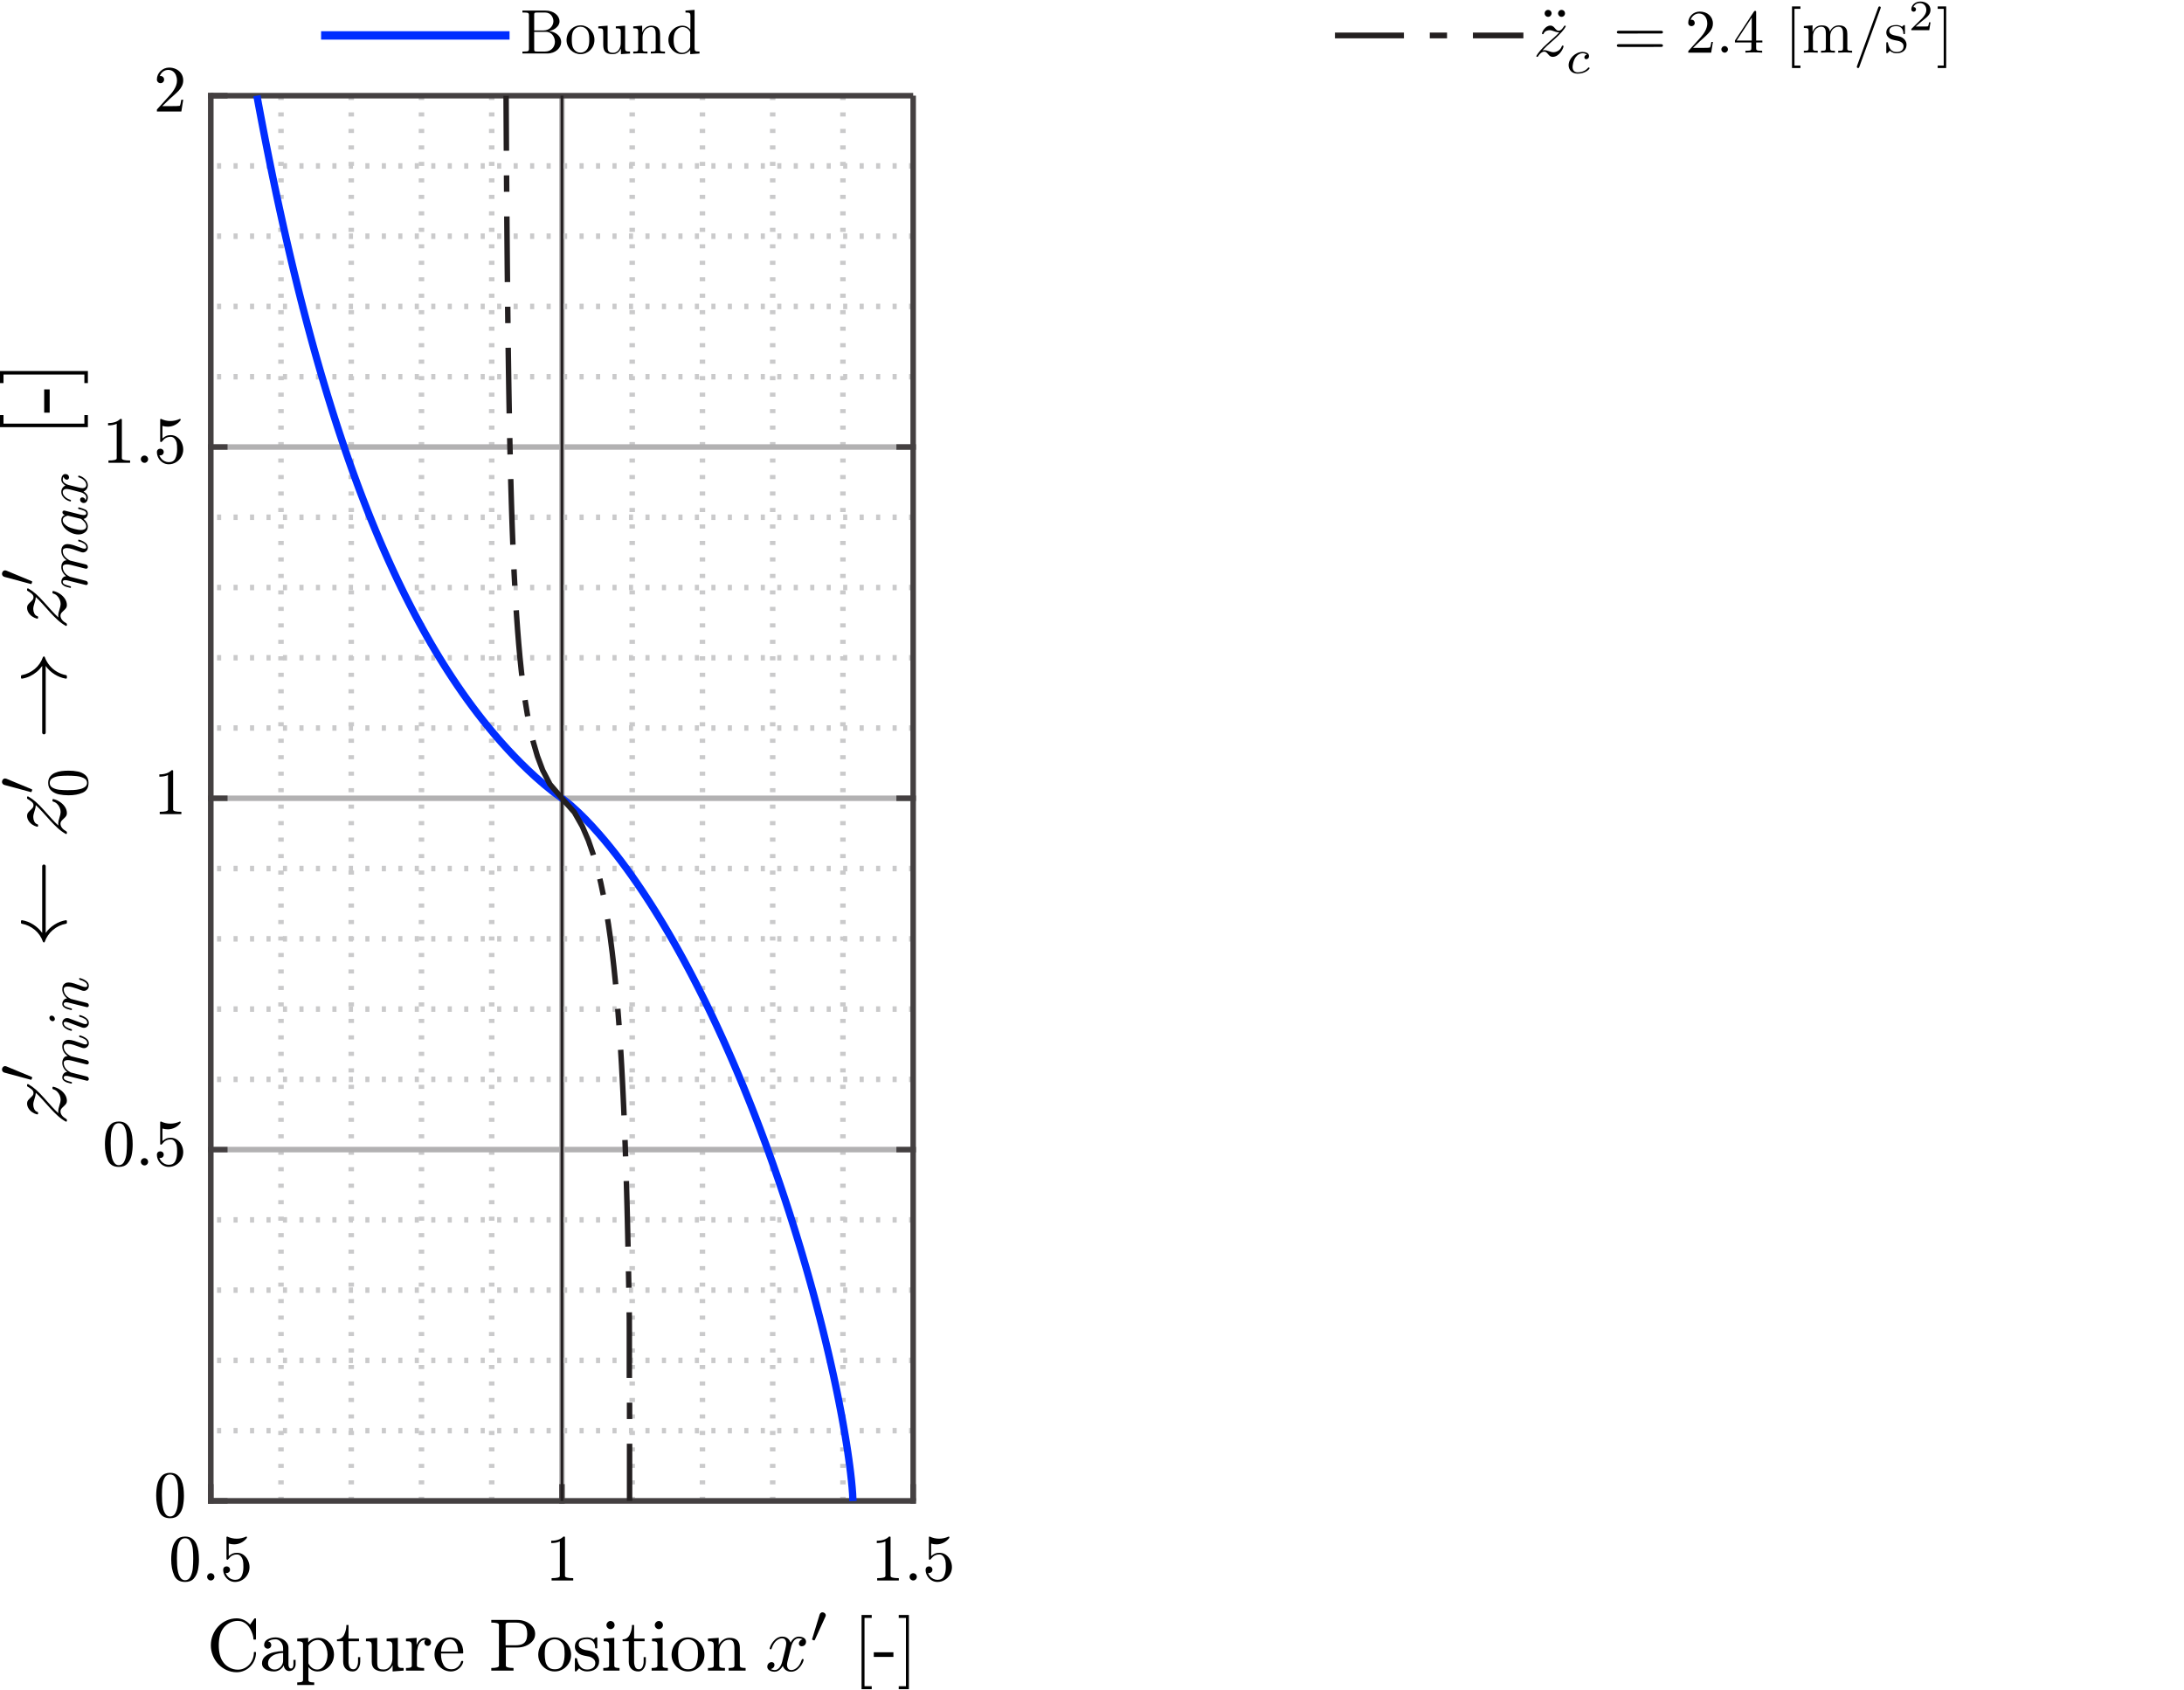 <?xml version="1.0" encoding="UTF-8" standalone="no"?>
<!-- Created with Inkscape (http://www.inkscape.org/) -->

<svg
   xmlns:ns0="http://www.iki.fi/pav/software/textext/"
   xmlns:dc="http://purl.org/dc/elements/1.1/"
   xmlns:cc="http://creativecommons.org/ns#"
   xmlns:rdf="http://www.w3.org/1999/02/22-rdf-syntax-ns#"
   xmlns:svg="http://www.w3.org/2000/svg"
   xmlns="http://www.w3.org/2000/svg"
   xmlns:sodipodi="http://sodipodi.sourceforge.net/DTD/sodipodi-0.dtd"
   xmlns:inkscape="http://www.inkscape.org/namespaces/inkscape"
   width="359.088mm"
   height="277.727mm"
   viewBox="0 0 359.088 277.727"
   version="1.1"
   id="svg16904"
   inkscape:version="0.92.3 (2405546, 2018-03-11)"
   sodipodi:docname="caplimitsnovel.svg">
  <sodipodi:namedview
     id="base"
     pagecolor="#ffffff"
     bordercolor="#666666"
     borderopacity="1.0"
     inkscape:pageopacity="0.0"
     inkscape:pageshadow="2"
     inkscape:zoom="0.49497475"
     inkscape:cx="195.41486"
     inkscape:cy="551.05614"
     inkscape:document-units="mm"
     inkscape:current-layer="g1983"
     showgrid="false"
     fit-margin-top="0"
     fit-margin-left="0"
     fit-margin-right="0"
     fit-margin-bottom="0"
     inkscape:window-width="1920"
     inkscape:window-height="1137"
     inkscape:window-x="-8"
     inkscape:window-y="-8"
     inkscape:window-maximized="1" />
  <defs
     id="defs16898" />
  <g
     transform="translate(71.589,-21.689)"
     id="layer1"
     inkscape:groupmode="layer"
     inkscape:label="Layer 1">
    <path
       d="M -18.794,27.513 H 12.19"
       style="fill:none;stroke:#002dff;stroke-width:1.383;stroke-linecap:butt;stroke-linejoin:round;stroke-miterlimit:10;stroke-dasharray:none;stroke-opacity:1"
       id="path17923"
       inkscape:connector-curvature="0" />
    <path
       d="m 147.9,27.516 h 30.984"
       style="fill:#2b0101;fill-opacity:1;stroke:#231f20;stroke-width:0.946;stroke-linecap:butt;stroke-linejoin:bevel;stroke-miterlimit:10;stroke-dasharray:11.342, 4.253, 2.835, 4.253;stroke-dashoffset:0;stroke-opacity:1"
       id="path17951"
       inkscape:connector-curvature="0" />
    <path
       d="M -25.389,268.398 V 37.416"
       style="fill:none;stroke:#cacacb;stroke-width:0.903;stroke-linecap:butt;stroke-linejoin:bevel;stroke-miterlimit:10;stroke-dasharray:0.677, 2.032;stroke-dashoffset:0;stroke-opacity:1"
       id="path18071"
       inkscape:connector-curvature="0" />
    <path
       d="M -13.84,268.398 V 37.416"
       style="fill:none;stroke:#cacacb;stroke-width:0.903;stroke-linecap:butt;stroke-linejoin:bevel;stroke-miterlimit:10;stroke-dasharray:0.677, 2.032;stroke-dashoffset:0;stroke-opacity:1"
       id="path18073"
       inkscape:connector-curvature="0" />
    <path
       d="M -2.291,268.398 V 37.416"
       style="fill:none;stroke:#cacacb;stroke-width:0.903;stroke-linecap:butt;stroke-linejoin:bevel;stroke-miterlimit:10;stroke-dasharray:0.677, 2.032;stroke-dashoffset:0;stroke-opacity:1"
       id="path18075"
       inkscape:connector-curvature="0" />
    <path
       d="M 9.258,268.398 V 37.416"
       style="fill:none;stroke:#cacacb;stroke-width:0.903;stroke-linecap:butt;stroke-linejoin:bevel;stroke-miterlimit:10;stroke-dasharray:0.677, 2.032;stroke-dashoffset:0;stroke-opacity:1"
       id="path18077"
       inkscape:connector-curvature="0" />
    <path
       d="M 32.357,268.398 V 37.416"
       style="fill:none;stroke:#cacacb;stroke-width:0.903;stroke-linecap:butt;stroke-linejoin:bevel;stroke-miterlimit:10;stroke-dasharray:0.677, 2.032;stroke-dashoffset:0;stroke-opacity:1"
       id="path18079"
       inkscape:connector-curvature="0" />
    <path
       d="M 43.906,268.398 V 37.416"
       style="fill:none;stroke:#cacacb;stroke-width:0.903;stroke-linecap:butt;stroke-linejoin:bevel;stroke-miterlimit:10;stroke-dasharray:0.677, 2.032;stroke-dashoffset:0;stroke-opacity:1"
       id="path18081"
       inkscape:connector-curvature="0" />
    <path
       d="M 55.455,268.398 V 37.416"
       style="fill:none;stroke:#cacacb;stroke-width:0.903;stroke-linecap:butt;stroke-linejoin:bevel;stroke-miterlimit:10;stroke-dasharray:0.677, 2.032;stroke-dashoffset:0;stroke-opacity:1"
       id="path18083"
       inkscape:connector-curvature="0" />
    <path
       d="M 67.004,268.398 V 37.416"
       style="fill:none;stroke:#cacacb;stroke-width:0.903;stroke-linecap:butt;stroke-linejoin:bevel;stroke-miterlimit:10;stroke-dasharray:0.677, 2.032;stroke-dashoffset:0;stroke-opacity:1"
       id="path18085"
       inkscape:connector-curvature="0" />
    <path
       d="M -36.938,268.398 V 37.416"
       style="fill:none;stroke:#b2b1b2;stroke-width:0.903;stroke-linecap:butt;stroke-linejoin:round;stroke-miterlimit:10;stroke-dasharray:none;stroke-opacity:1"
       id="path18087"
       inkscape:connector-curvature="0" />
    <path
       d="M 20.807,268.398 V 37.416"
       style="fill:none;stroke:#b2b1b2;stroke-width:0.903;stroke-linecap:butt;stroke-linejoin:round;stroke-miterlimit:10;stroke-dasharray:none;stroke-opacity:1"
       id="path18089"
       inkscape:connector-curvature="0" />
    <path
       d="M 78.553,256.849 H -36.938"
       style="fill:none;stroke:#cacacb;stroke-width:0.903;stroke-linecap:butt;stroke-linejoin:bevel;stroke-miterlimit:10;stroke-dasharray:0.677, 2.032;stroke-dashoffset:0;stroke-opacity:1"
       id="path18093"
       inkscape:connector-curvature="0" />
    <path
       d="M 78.553,245.3 H -36.938"
       style="fill:none;stroke:#cacacb;stroke-width:0.903;stroke-linecap:butt;stroke-linejoin:bevel;stroke-miterlimit:10;stroke-dasharray:0.677, 2.032;stroke-dashoffset:0;stroke-opacity:1"
       id="path18095"
       inkscape:connector-curvature="0" />
    <path
       d="M 78.553,233.751 H -36.938"
       style="fill:none;stroke:#cacacb;stroke-width:0.903;stroke-linecap:butt;stroke-linejoin:bevel;stroke-miterlimit:10;stroke-dasharray:0.677, 2.032;stroke-dashoffset:0;stroke-opacity:1"
       id="path18097"
       inkscape:connector-curvature="0" />
    <path
       d="M 78.553,222.202 H -36.938"
       style="fill:none;stroke:#cacacb;stroke-width:0.903;stroke-linecap:butt;stroke-linejoin:bevel;stroke-miterlimit:10;stroke-dasharray:0.677, 2.032;stroke-dashoffset:0;stroke-opacity:1"
       id="path18099"
       inkscape:connector-curvature="0" />
    <path
       d="M 78.553,199.103 H -36.938"
       style="fill:none;stroke:#cacacb;stroke-width:0.903;stroke-linecap:butt;stroke-linejoin:bevel;stroke-miterlimit:10;stroke-dasharray:0.677, 2.032;stroke-dashoffset:0;stroke-opacity:1"
       id="path18101"
       inkscape:connector-curvature="0" />
    <path
       d="M 78.553,187.554 H -36.938"
       style="fill:none;stroke:#cacacb;stroke-width:0.903;stroke-linecap:butt;stroke-linejoin:bevel;stroke-miterlimit:10;stroke-dasharray:0.677, 2.032;stroke-dashoffset:0;stroke-opacity:1"
       id="path18103"
       inkscape:connector-curvature="0" />
    <path
       d="M 78.553,176.005 H -36.938"
       style="fill:none;stroke:#cacacb;stroke-width:0.903;stroke-linecap:butt;stroke-linejoin:bevel;stroke-miterlimit:10;stroke-dasharray:0.677, 2.032;stroke-dashoffset:0;stroke-opacity:1"
       id="path18105"
       inkscape:connector-curvature="0" />
    <path
       d="M 78.553,164.456 H -36.938"
       style="fill:none;stroke:#cacacb;stroke-width:0.903;stroke-linecap:butt;stroke-linejoin:bevel;stroke-miterlimit:10;stroke-dasharray:0.677, 2.032;stroke-dashoffset:0;stroke-opacity:1"
       id="path18107"
       inkscape:connector-curvature="0" />
    <path
       d="M 78.553,141.357 H -36.938"
       style="fill:none;stroke:#cacacb;stroke-width:0.903;stroke-linecap:butt;stroke-linejoin:bevel;stroke-miterlimit:10;stroke-dasharray:0.677, 2.032;stroke-dashoffset:0;stroke-opacity:1"
       id="path18109"
       inkscape:connector-curvature="0" />
    <path
       d="M 78.553,129.809 H -36.938"
       style="fill:none;stroke:#cacacb;stroke-width:0.903;stroke-linecap:butt;stroke-linejoin:bevel;stroke-miterlimit:10;stroke-dasharray:0.677, 2.032;stroke-dashoffset:0;stroke-opacity:1"
       id="path18111"
       inkscape:connector-curvature="0" />
    <path
       d="M 78.553,118.259 H -36.938"
       style="fill:none;stroke:#cacacb;stroke-width:0.903;stroke-linecap:butt;stroke-linejoin:bevel;stroke-miterlimit:10;stroke-dasharray:0.677, 2.032;stroke-dashoffset:0;stroke-opacity:1"
       id="path18113"
       inkscape:connector-curvature="0" />
    <path
       d="M 78.553,106.71 H -36.938"
       style="fill:none;stroke:#cacacb;stroke-width:0.903;stroke-linecap:butt;stroke-linejoin:bevel;stroke-miterlimit:10;stroke-dasharray:0.677, 2.032;stroke-dashoffset:0;stroke-opacity:1"
       id="path18115"
       inkscape:connector-curvature="0" />
    <path
       d="M 78.553,83.612 H -36.938"
       style="fill:none;stroke:#cacacb;stroke-width:0.903;stroke-linecap:butt;stroke-linejoin:bevel;stroke-miterlimit:10;stroke-dasharray:0.677, 2.032;stroke-dashoffset:0;stroke-opacity:1"
       id="path18117"
       inkscape:connector-curvature="0" />
    <path
       d="M 78.553,72.063 H -36.938"
       style="fill:none;stroke:#cacacb;stroke-width:0.903;stroke-linecap:butt;stroke-linejoin:bevel;stroke-miterlimit:10;stroke-dasharray:0.677, 2.032;stroke-dashoffset:0;stroke-opacity:1"
       id="path18119"
       inkscape:connector-curvature="0" />
    <path
       d="M 78.553,60.514 H -36.938"
       style="fill:none;stroke:#cacacb;stroke-width:0.903;stroke-linecap:butt;stroke-linejoin:bevel;stroke-miterlimit:10;stroke-dasharray:0.677, 2.032;stroke-dashoffset:0;stroke-opacity:1"
       id="path18121"
       inkscape:connector-curvature="0" />
    <path
       d="M 78.553,48.964 H -36.938"
       style="fill:none;stroke:#cacacb;stroke-width:0.903;stroke-linecap:butt;stroke-linejoin:bevel;stroke-miterlimit:10;stroke-dasharray:0.677, 2.032;stroke-dashoffset:0;stroke-opacity:1"
       id="path18123"
       inkscape:connector-curvature="0" />
    <path
       d="M 78.553,268.398 H -36.938"
       style="fill:none;stroke:#b2b1b2;stroke-width:0.903;stroke-linecap:butt;stroke-linejoin:round;stroke-miterlimit:10;stroke-dasharray:none;stroke-opacity:1"
       id="path18125"
       inkscape:connector-curvature="0" />
    <path
       d="M 78.553,210.652 H -36.938"
       style="fill:none;stroke:#b2b1b2;stroke-width:0.903;stroke-linecap:butt;stroke-linejoin:round;stroke-miterlimit:10;stroke-dasharray:none;stroke-opacity:1"
       id="path18127"
       inkscape:connector-curvature="0" />
    <path
       d="M 78.553,152.907 H -36.938"
       style="fill:none;stroke:#b2b1b2;stroke-width:0.903;stroke-linecap:butt;stroke-linejoin:round;stroke-miterlimit:10;stroke-dasharray:none;stroke-opacity:1"
       id="path18129"
       inkscape:connector-curvature="0" />
    <path
       d="M 78.553,95.161 H -36.938"
       style="fill:none;stroke:#b2b1b2;stroke-width:0.903;stroke-linecap:butt;stroke-linejoin:round;stroke-miterlimit:10;stroke-dasharray:none;stroke-opacity:1"
       id="path18131"
       inkscape:connector-curvature="0" />
    <path
       d="M 78.553,37.416 H -36.938"
       style="fill:none;stroke:#444041;stroke-width:0.903;stroke-linecap:butt;stroke-linejoin:round;stroke-miterlimit:10;stroke-dasharray:none;stroke-opacity:1"
       id="path18133"
       inkscape:connector-curvature="0" />
    <path
       d="M -36.938,268.398 H 78.553"
       style="fill:none;stroke:#444041;stroke-width:0.903;stroke-linecap:square;stroke-linejoin:round;stroke-miterlimit:10;stroke-dasharray:none;stroke-opacity:1"
       id="path18135"
       inkscape:connector-curvature="0" />
    <path
       d="m -36.938,268.398 v -2.31"
       style="fill:none;stroke:#444041;stroke-width:0.903;stroke-linecap:square;stroke-linejoin:round;stroke-miterlimit:10;stroke-dasharray:none;stroke-opacity:1"
       id="path18137"
       inkscape:connector-curvature="0" />
    <path
       d="m 20.807,268.398 v -2.31"
       style="fill:none;stroke:#444041;stroke-width:0.903;stroke-linecap:square;stroke-linejoin:round;stroke-miterlimit:10;stroke-dasharray:none;stroke-opacity:1"
       id="path18139"
       inkscape:connector-curvature="0" />
    <path
       d="m 78.553,268.398 v -2.31"
       style="fill:none;stroke:#444041;stroke-width:0.903;stroke-linecap:square;stroke-linejoin:round;stroke-miterlimit:10;stroke-dasharray:none;stroke-opacity:1"
       id="path18141"
       inkscape:connector-curvature="0" />
    <path
       d="m -41.153,281.719 c -0.882,0 -1.484,-0.365 -1.805,-1.095 -0.321,-0.73 -0.482,-1.6 -0.482,-2.608 0,-0.628 0.058,-1.219 0.175,-1.773 0.116,-0.554 0.344,-1.023 0.682,-1.408 0.339,-0.384 0.815,-0.576 1.429,-0.576 0.479,0 0.871,0.116 1.174,0.349 0.303,0.233 0.535,0.533 0.694,0.9 0.158,0.367 0.266,0.762 0.322,1.185 0.056,0.423 0.085,0.865 0.085,1.324 0,0.621 -0.056,1.203 -0.169,1.746 -0.113,0.543 -0.337,1.005 -0.672,1.387 -0.335,0.381 -0.813,0.571 -1.434,0.571 z m 0,-0.286 c 0.402,0 0.702,-0.206 0.9,-0.619 0.197,-0.413 0.319,-0.87 0.365,-1.37 0.046,-0.501 0.069,-1.033 0.069,-1.598 0,-0.544 -0.023,-1.045 -0.069,-1.503 -0.046,-0.459 -0.166,-0.875 -0.36,-1.249 -0.194,-0.374 -0.496,-0.561 -0.905,-0.561 -0.409,0 -0.713,0.187 -0.911,0.561 -0.197,0.374 -0.319,0.79 -0.365,1.249 -0.046,0.458 -0.069,0.959 -0.069,1.503 0,0.402 0.011,0.781 0.032,1.137 0.021,0.356 0.074,0.723 0.159,1.101 0.084,0.377 0.22,0.697 0.407,0.958 0.187,0.261 0.436,0.392 0.747,0.392"
       style="fill:#000000;fill-opacity:1;fill-rule:nonzero;stroke:none;stroke-width:0.09"
       id="path18143"
       inkscape:connector-curvature="0" />
    <path
       d="m -37.533,280.872 c 0,-0.162 0.06,-0.301 0.18,-0.418 0.12,-0.116 0.261,-0.175 0.423,-0.175 0.099,0 0.196,0.027 0.291,0.08 0.095,0.053 0.169,0.127 0.222,0.222 0.053,0.095 0.079,0.192 0.079,0.291 0,0.163 -0.058,0.304 -0.175,0.423 -0.116,0.12 -0.255,0.18 -0.418,0.18 -0.162,0 -0.303,-0.06 -0.423,-0.18 -0.12,-0.12 -0.18,-0.261 -0.18,-0.423"
       style="fill:#000000;fill-opacity:1;fill-rule:nonzero;stroke:none;stroke-width:0.09"
       id="path18145"
       inkscape:connector-curvature="0" />
    <path
       d="m -34.491,280.238 c 0.078,0.212 0.192,0.404 0.344,0.576 0.152,0.173 0.333,0.309 0.545,0.408 0.212,0.099 0.43,0.148 0.656,0.148 0.522,0 0.882,-0.203 1.08,-0.609 0.197,-0.405 0.296,-0.898 0.296,-1.476 0,-0.254 -0.005,-0.466 -0.016,-0.635 -0.011,-0.169 -0.034,-0.335 -0.069,-0.497 -0.071,-0.254 -0.188,-0.477 -0.354,-0.667 -0.166,-0.19 -0.372,-0.286 -0.619,-0.286 -0.24,0 -0.448,0.037 -0.624,0.112 -0.177,0.074 -0.32,0.16 -0.429,0.259 -0.109,0.099 -0.206,0.203 -0.291,0.312 -0.085,0.109 -0.137,0.168 -0.159,0.175 h -0.116 c -0.021,0 -0.044,-0.011 -0.068,-0.032 -0.025,-0.021 -0.037,-0.042 -0.037,-0.064 v -3.619 c 0,-0.021 0.011,-0.041 0.032,-0.058 0.021,-0.018 0.046,-0.026 0.074,-0.026 h 0.032 c 0.487,0.232 1.002,0.349 1.545,0.349 0.537,0 1.055,-0.116 1.556,-0.349 h 0.032 c 0.021,0 0.043,0.009 0.064,0.026 0.021,0.018 0.032,0.037 0.032,0.058 v 0.095 c 0,0.035 -0.007,0.053 -0.022,0.053 -0.247,0.332 -0.555,0.589 -0.926,0.773 -0.37,0.183 -0.757,0.275 -1.159,0.275 -0.289,0 -0.585,-0.042 -0.889,-0.127 v 2.053 c 0.24,-0.198 0.455,-0.337 0.646,-0.418 0.19,-0.081 0.43,-0.122 0.719,-0.122 0.402,0 0.76,0.115 1.074,0.344 0.314,0.229 0.556,0.527 0.725,0.894 0.169,0.367 0.254,0.745 0.254,1.132 0,0.43 -0.106,0.831 -0.317,1.202 -0.212,0.37 -0.501,0.667 -0.868,0.889 -0.367,0.222 -0.766,0.333 -1.196,0.333 -0.36,0 -0.688,-0.093 -0.984,-0.28 -0.296,-0.187 -0.531,-0.435 -0.704,-0.746 -0.173,-0.31 -0.26,-0.639 -0.26,-0.984 0,-0.163 0.053,-0.295 0.159,-0.397 0.106,-0.102 0.24,-0.153 0.402,-0.153 0.156,0 0.288,0.051 0.397,0.153 0.109,0.102 0.164,0.235 0.164,0.397 0,0.155 -0.055,0.285 -0.164,0.391 -0.109,0.106 -0.241,0.159 -0.397,0.159 -0.028,0 -0.058,-0.002 -0.09,-0.006 -0.032,-0.004 -0.054,-0.009 -0.068,-0.015"
       style="fill:#000000;fill-opacity:1;fill-rule:nonzero;stroke:none;stroke-width:0.09"
       id="path18147"
       inkscape:connector-curvature="0" />
    <path
       d="m 19.103,281.476 v -0.381 c 0.903,0 1.355,-0.116 1.355,-0.349 v -5.684 c -0.374,0.177 -0.846,0.265 -1.418,0.265 v -0.381 c 0.889,0 1.559,-0.229 2.01,-0.688 h 0.149 c 0.028,0 0.052,0.009 0.073,0.026 0.022,0.018 0.032,0.041 0.032,0.069 v 6.393 c 0,0.232 0.452,0.349 1.355,0.349 v 0.381 h -3.556"
       style="fill:#000000;fill-opacity:1;fill-rule:nonzero;stroke:none;stroke-width:0.09"
       id="path18149"
       inkscape:connector-curvature="0" />
    <path
       d="m 72.634,281.476 v -0.381 c 0.903,0 1.355,-0.116 1.355,-0.349 v -5.684 c -0.374,0.177 -0.847,0.265 -1.418,0.265 v -0.381 c 0.889,0 1.559,-0.229 2.01,-0.688 h 0.149 c 0.028,0 0.052,0.009 0.073,0.026 0.022,0.018 0.032,0.041 0.032,0.069 v 6.393 c 0,0.232 0.452,0.349 1.355,0.349 v 0.381 h -3.556"
       style="fill:#000000;fill-opacity:1;fill-rule:nonzero;stroke:none;stroke-width:0.09"
       id="path18151"
       inkscape:connector-curvature="0" />
    <path
       d="m 77.958,280.872 c 0,-0.162 0.06,-0.301 0.18,-0.418 0.12,-0.116 0.261,-0.175 0.423,-0.175 0.099,0 0.197,0.027 0.292,0.08 0.096,0.053 0.17,0.127 0.222,0.222 0.052,0.095 0.079,0.192 0.079,0.291 0,0.163 -0.059,0.304 -0.175,0.423 -0.116,0.12 -0.255,0.18 -0.418,0.18 -0.162,0 -0.303,-0.06 -0.423,-0.18 -0.12,-0.12 -0.18,-0.261 -0.18,-0.423"
       style="fill:#000000;fill-opacity:1;fill-rule:nonzero;stroke:none;stroke-width:0.09"
       id="path18153"
       inkscape:connector-curvature="0" />
    <path
       d="m 81,280.238 c 0.078,0.212 0.192,0.404 0.344,0.576 0.152,0.173 0.333,0.309 0.545,0.408 0.212,0.099 0.431,0.148 0.657,0.148 0.522,0 0.881,-0.203 1.08,-0.609 0.197,-0.405 0.295,-0.898 0.295,-1.476 0,-0.254 -0.005,-0.466 -0.015,-0.635 -0.011,-0.169 -0.033,-0.335 -0.069,-0.497 -0.071,-0.254 -0.189,-0.477 -0.355,-0.667 -0.165,-0.19 -0.372,-0.286 -0.619,-0.286 -0.24,0 -0.448,0.037 -0.625,0.112 -0.176,0.074 -0.32,0.16 -0.429,0.259 -0.108,0.099 -0.206,0.203 -0.291,0.312 -0.085,0.109 -0.137,0.168 -0.159,0.175 h -0.117 c -0.021,0 -0.043,-0.011 -0.068,-0.032 -0.025,-0.021 -0.037,-0.042 -0.037,-0.064 v -3.619 c 0,-0.021 0.01,-0.041 0.032,-0.058 0.021,-0.018 0.046,-0.026 0.073,-0.026 h 0.033 c 0.487,0.232 1.002,0.349 1.545,0.349 0.536,0 1.055,-0.116 1.555,-0.349 h 0.032 c 0.022,0 0.043,0.009 0.064,0.026 0.021,0.018 0.032,0.037 0.032,0.058 v 0.095 c 0,0.035 -0.007,0.053 -0.022,0.053 -0.247,0.332 -0.555,0.589 -0.926,0.773 -0.37,0.183 -0.757,0.275 -1.159,0.275 -0.289,0 -0.585,-0.042 -0.889,-0.127 v 2.053 c 0.239,-0.198 0.455,-0.337 0.646,-0.418 0.191,-0.081 0.43,-0.122 0.719,-0.122 0.402,0 0.76,0.115 1.075,0.344 0.314,0.229 0.555,0.527 0.725,0.894 0.169,0.367 0.254,0.745 0.254,1.132 0,0.43 -0.106,0.831 -0.318,1.202 -0.211,0.37 -0.5,0.667 -0.868,0.889 -0.367,0.222 -0.766,0.333 -1.196,0.333 -0.36,0 -0.688,-0.093 -0.984,-0.28 -0.296,-0.187 -0.531,-0.435 -0.704,-0.746 -0.173,-0.31 -0.259,-0.639 -0.259,-0.984 0,-0.163 0.052,-0.295 0.158,-0.397 0.107,-0.102 0.24,-0.153 0.403,-0.153 0.155,0 0.287,0.051 0.396,0.153 0.109,0.102 0.164,0.235 0.164,0.397 0,0.155 -0.055,0.285 -0.164,0.391 -0.109,0.106 -0.241,0.159 -0.396,0.159 -0.028,0 -0.058,-0.002 -0.09,-0.006 -0.032,-0.004 -0.054,-0.009 -0.069,-0.015"
       style="fill:#000000;fill-opacity:1;fill-rule:nonzero;stroke:none;stroke-width:0.09"
       id="path18155"
       inkscape:connector-curvature="0" />
    <path
       d="m -34.825,294.993 c 0.275,0.353 0.621,0.631 1.037,0.836 0.416,0.205 0.85,0.308 1.302,0.308 0.374,0 0.721,-0.074 1.043,-0.223 0.321,-0.148 0.602,-0.356 0.842,-0.624 0.24,-0.268 0.425,-0.57 0.555,-0.905 0.131,-0.336 0.196,-0.69 0.196,-1.064 0,-0.064 0.035,-0.095 0.106,-0.095 h 0.148 c 0.064,0 0.096,0.039 0.096,0.116 0,0.423 -0.082,0.832 -0.244,1.227 -0.162,0.395 -0.391,0.743 -0.688,1.043 -0.297,0.3 -0.639,0.533 -1.027,0.698 -0.388,0.166 -0.793,0.249 -1.217,0.249 -0.579,0 -1.129,-0.118 -1.651,-0.355 -0.522,-0.236 -0.978,-0.559 -1.366,-0.969 -0.388,-0.409 -0.689,-0.883 -0.905,-1.423 -0.216,-0.539 -0.323,-1.102 -0.323,-1.688 0,-0.579 0.108,-1.138 0.323,-1.678 0.215,-0.54 0.517,-1.016 0.905,-1.429 0.388,-0.413 0.843,-0.736 1.366,-0.969 0.522,-0.233 1.072,-0.35 1.651,-0.35 0.416,0 0.815,0.09 1.196,0.27 0.381,0.18 0.715,0.436 1.005,0.768 l 0.709,-1.006 c 0.049,-0.021 0.078,-0.032 0.085,-0.032 h 0.085 c 0.028,0 0.051,0.009 0.069,0.026 0.018,0.018 0.026,0.041 0.026,0.069 v 3.291 c 0,0.071 -0.032,0.107 -0.096,0.107 h -0.222 c -0.07,0 -0.105,-0.036 -0.105,-0.107 0,-0.232 -0.048,-0.494 -0.143,-0.783 -0.095,-0.289 -0.215,-0.564 -0.361,-0.826 -0.144,-0.261 -0.312,-0.49 -0.502,-0.688 -0.459,-0.445 -0.98,-0.667 -1.566,-0.667 -0.452,0 -0.882,0.103 -1.292,0.308 -0.409,0.205 -0.755,0.483 -1.037,0.836 -0.296,0.381 -0.503,0.815 -0.619,1.302 -0.116,0.487 -0.175,1.006 -0.175,1.556 0,0.55 0.059,1.07 0.175,1.56 0.116,0.49 0.323,0.926 0.619,1.307"
       style="fill:#000000;fill-opacity:1;fill-rule:nonzero;stroke:none;stroke-width:0.09"
       id="path18157"
       inkscape:connector-curvature="0" />
    <path
       d="m -28.512,295.099 c 0,-0.487 0.19,-0.882 0.571,-1.185 0.381,-0.304 0.838,-0.517 1.371,-0.64 0.533,-0.123 1.043,-0.185 1.529,-0.185 v -0.498 c 0,-0.24 -0.053,-0.469 -0.159,-0.688 -0.106,-0.219 -0.256,-0.399 -0.45,-0.54 -0.194,-0.141 -0.407,-0.212 -0.64,-0.212 -0.543,0 -0.953,0.12 -1.228,0.359 0.148,0 0.274,0.058 0.376,0.175 0.103,0.116 0.154,0.252 0.154,0.407 0,0.162 -0.056,0.302 -0.169,0.418 -0.113,0.116 -0.251,0.175 -0.413,0.175 -0.162,0 -0.302,-0.058 -0.418,-0.175 -0.116,-0.116 -0.175,-0.256 -0.175,-0.418 0,-0.423 0.196,-0.739 0.588,-0.948 0.392,-0.208 0.82,-0.312 1.286,-0.312 0.331,0 0.663,0.071 0.995,0.212 0.332,0.141 0.603,0.342 0.815,0.604 0.212,0.261 0.318,0.564 0.318,0.91 v 2.752 c 0,0.156 0.034,0.3 0.1,0.434 0.067,0.134 0.175,0.201 0.323,0.201 0.134,0 0.233,-0.067 0.296,-0.201 0.064,-0.134 0.096,-0.278 0.096,-0.434 v -0.783 h 0.36 v 0.783 c 0,0.176 -0.048,0.347 -0.143,0.514 -0.095,0.166 -0.222,0.298 -0.381,0.397 -0.159,0.098 -0.334,0.148 -0.524,0.148 -0.24,0 -0.446,-0.093 -0.619,-0.28 -0.173,-0.187 -0.266,-0.407 -0.28,-0.661 -0.156,0.31 -0.38,0.555 -0.672,0.736 -0.293,0.18 -0.605,0.27 -0.937,0.27 -0.311,0 -0.616,-0.046 -0.916,-0.138 -0.3,-0.092 -0.55,-0.236 -0.751,-0.434 -0.201,-0.198 -0.301,-0.452 -0.301,-0.762 z m 0.995,0 c 0,0.282 0.104,0.522 0.312,0.72 0.208,0.198 0.457,0.296 0.746,0.296 0.261,0 0.499,-0.067 0.714,-0.201 0.215,-0.134 0.386,-0.313 0.513,-0.539 0.127,-0.226 0.191,-0.462 0.191,-0.709 v -1.27 c -0.374,0 -0.753,0.06 -1.138,0.18 -0.385,0.12 -0.704,0.309 -0.958,0.566 -0.254,0.258 -0.381,0.577 -0.381,0.958"
       style="fill:#000000;fill-opacity:1;fill-rule:nonzero;stroke:none;stroke-width:0.09"
       id="path18159"
       inkscape:connector-curvature="0" />
    <path
       d="m -22.72,298.655 v -0.423 c 0.275,0 0.503,-0.023 0.683,-0.068 0.18,-0.046 0.27,-0.154 0.27,-0.323 v -5.874 c 0,-0.219 -0.08,-0.356 -0.239,-0.413 -0.159,-0.056 -0.397,-0.085 -0.714,-0.085 v -0.434 l 1.799,-0.127 v 0.751 c 0.226,-0.247 0.486,-0.434 0.783,-0.561 0.296,-0.127 0.61,-0.191 0.942,-0.191 0.479,0 0.912,0.131 1.297,0.392 0.384,0.261 0.684,0.602 0.899,1.022 0.215,0.419 0.323,0.865 0.323,1.339 0,0.494 -0.12,0.953 -0.36,1.376 -0.24,0.423 -0.566,0.762 -0.979,1.016 -0.413,0.254 -0.869,0.381 -1.37,0.381 -0.586,0 -1.083,-0.24 -1.493,-0.719 v 2.127 c 0,0.169 0.09,0.277 0.27,0.323 0.18,0.045 0.407,0.068 0.683,0.068 v 0.423 z m 1.841,-3.546 c 0.141,0.29 0.339,0.529 0.593,0.719 0.254,0.191 0.533,0.286 0.836,0.286 0.282,0 0.531,-0.076 0.746,-0.228 0.215,-0.152 0.397,-0.354 0.545,-0.608 0.148,-0.254 0.256,-0.522 0.323,-0.805 0.067,-0.282 0.1,-0.554 0.1,-0.815 0,-0.325 -0.058,-0.675 -0.175,-1.053 -0.116,-0.377 -0.295,-0.697 -0.534,-0.958 -0.24,-0.261 -0.529,-0.392 -0.868,-0.392 -0.332,0 -0.635,0.085 -0.911,0.254 -0.275,0.169 -0.494,0.399 -0.656,0.688 v 2.911"
       style="fill:#000000;fill-opacity:1;fill-rule:nonzero;stroke:none;stroke-width:0.09"
       id="path18161"
       inkscape:connector-curvature="0" />
    <path
       d="m -15.166,294.834 v -3.366 h -1.016 v -0.318 c 0.529,0 0.918,-0.249 1.169,-0.746 0.25,-0.498 0.376,-1.036 0.376,-1.614 h 0.349 v 2.244 h 1.725 v 0.434 h -1.725 v 3.334 c 0,0.339 0.056,0.635 0.169,0.889 0.113,0.254 0.318,0.381 0.615,0.381 0.275,0 0.474,-0.134 0.597,-0.402 0.124,-0.268 0.186,-0.557 0.186,-0.868 v -0.72 h 0.36 v 0.752 c 0,0.254 -0.048,0.504 -0.143,0.751 -0.095,0.247 -0.235,0.45 -0.418,0.608 -0.183,0.159 -0.406,0.238 -0.666,0.238 -0.487,0 -0.871,-0.146 -1.154,-0.439 -0.282,-0.293 -0.423,-0.679 -0.423,-1.159"
       style="fill:#000000;fill-opacity:1;fill-rule:nonzero;stroke:none;stroke-width:0.09"
       id="path18163"
       inkscape:connector-curvature="0" />
    <path
       d="m -10.466,294.845 v -2.699 c 0,-0.212 -0.032,-0.367 -0.096,-0.466 -0.063,-0.098 -0.157,-0.158 -0.281,-0.18 -0.123,-0.021 -0.315,-0.032 -0.576,-0.032 v -0.434 l 1.852,-0.127 v 3.937 c 0,0.317 0.023,0.564 0.068,0.741 0.046,0.176 0.143,0.309 0.291,0.397 0.148,0.088 0.385,0.132 0.709,0.132 0.438,0 0.785,-0.183 1.043,-0.55 0.258,-0.367 0.386,-0.783 0.386,-1.249 v -2.17 c 0,-0.212 -0.034,-0.367 -0.101,-0.466 -0.067,-0.098 -0.16,-0.158 -0.28,-0.18 -0.12,-0.021 -0.311,-0.032 -0.572,-0.032 v -0.434 l 1.842,-0.127 v 4.276 c 0,0.219 0.032,0.376 0.096,0.471 0.063,0.095 0.157,0.153 0.28,0.174 0.124,0.021 0.315,0.032 0.576,0.032 v 0.434 l -1.81,0.138 v -1.027 c -0.148,0.303 -0.358,0.551 -0.629,0.741 -0.272,0.191 -0.57,0.286 -0.895,0.286 -0.579,0 -1.041,-0.123 -1.386,-0.37 -0.346,-0.247 -0.518,-0.653 -0.518,-1.217"
       style="fill:#000000;fill-opacity:1;fill-rule:nonzero;stroke:none;stroke-width:0.09"
       id="path18165"
       inkscape:connector-curvature="0" />
    <path
       d="m -4.838,296.295 v -0.434 c 0.275,0 0.503,-0.021 0.683,-0.063 0.18,-0.042 0.27,-0.149 0.27,-0.318 v -3.334 c 0,-0.212 -0.034,-0.367 -0.101,-0.466 -0.067,-0.098 -0.162,-0.158 -0.286,-0.18 -0.124,-0.021 -0.313,-0.032 -0.566,-0.032 v -0.434 l 1.746,-0.127 v 1.185 c 0.127,-0.352 0.312,-0.638 0.555,-0.857 0.243,-0.219 0.538,-0.328 0.884,-0.328 0.24,0 0.455,0.071 0.646,0.212 0.19,0.141 0.286,0.332 0.286,0.572 0,0.141 -0.053,0.267 -0.159,0.376 -0.106,0.109 -0.237,0.164 -0.392,0.164 -0.148,0 -0.275,-0.053 -0.381,-0.158 -0.106,-0.106 -0.159,-0.233 -0.159,-0.381 0,-0.219 0.078,-0.374 0.233,-0.465 h -0.074 c -0.332,0 -0.602,0.118 -0.81,0.354 -0.208,0.236 -0.356,0.531 -0.445,0.884 -0.088,0.352 -0.132,0.691 -0.132,1.016 v 2 c 0,0.254 0.395,0.381 1.185,0.381 v 0.434 h -2.985"
       style="fill:#000000;fill-opacity:1;fill-rule:nonzero;stroke:none;stroke-width:0.09"
       id="path18167"
       inkscape:connector-curvature="0" />
    <path
       d="m 2.552,296.432 c -0.494,0 -0.949,-0.131 -1.365,-0.392 -0.417,-0.261 -0.743,-0.609 -0.979,-1.043 -0.237,-0.434 -0.355,-0.894 -0.355,-1.381 0,-0.473 0.108,-0.924 0.323,-1.355 0.215,-0.43 0.517,-0.776 0.905,-1.037 0.388,-0.261 0.822,-0.392 1.302,-0.392 0.367,0 0.689,0.062 0.968,0.186 0.279,0.123 0.507,0.296 0.683,0.518 0.177,0.223 0.311,0.486 0.403,0.789 0.092,0.303 0.138,0.634 0.138,0.995 0,0.106 -0.042,0.159 -0.127,0.159 h -3.524 v 0.127 c 0,0.677 0.135,1.258 0.407,1.741 0.272,0.484 0.714,0.725 1.328,0.725 0.247,0 0.478,-0.054 0.693,-0.164 0.216,-0.11 0.401,-0.265 0.556,-0.466 0.156,-0.201 0.261,-0.415 0.318,-0.64 0.007,-0.028 0.021,-0.053 0.042,-0.074 0.021,-0.021 0.046,-0.031 0.074,-0.031 h 0.107 c 0.084,0 0.127,0.053 0.127,0.158 -0.113,0.459 -0.36,0.836 -0.741,1.132 -0.381,0.296 -0.808,0.445 -1.28,0.445 z M 0.932,293.173 H 3.716 c 0,-0.303 -0.044,-0.612 -0.133,-0.927 -0.088,-0.314 -0.231,-0.575 -0.429,-0.783 -0.197,-0.208 -0.455,-0.312 -0.772,-0.312 -0.465,0 -0.823,0.215 -1.074,0.646 -0.251,0.43 -0.376,0.889 -0.376,1.376"
       style="fill:#000000;fill-opacity:1;fill-rule:nonzero;stroke:none;stroke-width:0.09"
       id="path18169"
       inkscape:connector-curvature="0" />
    <path
       d="m 9.188,296.295 v -0.434 c 0.84,0 1.259,-0.127 1.259,-0.381 v -6.7 c 0,-0.254 -0.42,-0.381 -1.259,-0.381 v -0.434 h 4.339 c 0.445,0 0.889,0.092 1.334,0.275 0.445,0.183 0.811,0.45 1.101,0.799 0.29,0.349 0.434,0.757 0.434,1.223 0,0.452 -0.145,0.847 -0.434,1.185 -0.289,0.339 -0.655,0.598 -1.095,0.778 -0.441,0.18 -0.888,0.27 -1.339,0.27 h -1.947 v 2.984 c 0,0.254 0.42,0.381 1.26,0.381 v 0.434 z m 2.35,-4.17 h 1.662 c 0.444,0 0.806,-0.064 1.084,-0.191 0.279,-0.127 0.484,-0.326 0.614,-0.597 0.131,-0.272 0.196,-0.63 0.196,-1.074 0,-0.664 -0.146,-1.14 -0.44,-1.429 -0.293,-0.289 -0.778,-0.434 -1.455,-0.434 h -1.037 c -0.148,0 -0.263,0.005 -0.344,0.015 -0.082,0.011 -0.149,0.044 -0.201,0.101 -0.053,0.056 -0.079,0.145 -0.079,0.264 v 3.345"
       style="fill:#000000;fill-opacity:1;fill-rule:nonzero;stroke:none;stroke-width:0.09"
       id="path18171"
       inkscape:connector-curvature="0" />
    <path
       d="m 19.617,296.432 c -0.487,0 -0.938,-0.123 -1.355,-0.37 -0.416,-0.247 -0.746,-0.58 -0.99,-1 -0.243,-0.42 -0.365,-0.874 -0.365,-1.36 0,-0.374 0.067,-0.734 0.201,-1.08 0.134,-0.346 0.325,-0.654 0.572,-0.926 0.247,-0.272 0.534,-0.484 0.862,-0.635 0.328,-0.152 0.686,-0.228 1.075,-0.228 0.501,0 0.956,0.131 1.366,0.392 0.408,0.261 0.733,0.614 0.973,1.058 0.241,0.445 0.36,0.917 0.36,1.418 0,0.487 -0.121,0.94 -0.365,1.36 -0.244,0.419 -0.573,0.753 -0.985,1 -0.412,0.247 -0.862,0.37 -1.348,0.37 z m 0,-0.36 c 0.648,0 1.083,-0.236 1.301,-0.709 0.219,-0.473 0.328,-1.073 0.328,-1.799 0,-0.41 -0.021,-0.748 -0.063,-1.016 -0.042,-0.268 -0.137,-0.512 -0.285,-0.73 -0.092,-0.134 -0.209,-0.253 -0.35,-0.355 -0.141,-0.102 -0.289,-0.18 -0.444,-0.233 -0.155,-0.053 -0.318,-0.079 -0.487,-0.079 -0.255,0 -0.496,0.058 -0.725,0.175 -0.229,0.116 -0.418,0.281 -0.566,0.492 -0.148,0.232 -0.243,0.486 -0.286,0.762 -0.042,0.275 -0.064,0.603 -0.064,0.984 0,0.452 0.039,0.859 0.116,1.222 0.078,0.364 0.236,0.669 0.476,0.916 0.241,0.247 0.59,0.37 1.049,0.37"
       style="fill:#000000;fill-opacity:1;fill-rule:nonzero;stroke:none;stroke-width:0.09"
       id="path18173"
       inkscape:connector-curvature="0" />
    <path
       d="m 22.932,296.326 v -1.99 c 0,-0.064 0.035,-0.095 0.106,-0.095 h 0.148 c 0.05,0 0.081,0.031 0.096,0.095 0.232,1.185 0.783,1.778 1.651,1.778 0.381,0 0.702,-0.088 0.963,-0.264 0.261,-0.177 0.392,-0.448 0.392,-0.815 0,-0.261 -0.101,-0.484 -0.302,-0.667 -0.201,-0.183 -0.443,-0.31 -0.725,-0.381 l -0.815,-0.159 c -0.275,-0.057 -0.524,-0.146 -0.746,-0.27 -0.222,-0.123 -0.406,-0.288 -0.551,-0.492 -0.145,-0.205 -0.217,-0.441 -0.217,-0.709 0,-0.359 0.095,-0.654 0.286,-0.883 0.191,-0.23 0.435,-0.394 0.735,-0.492 0.3,-0.099 0.626,-0.149 0.979,-0.149 0.416,0 0.779,0.11 1.089,0.328 l 0.35,-0.307 c 0,-0.015 0.017,-0.022 0.052,-0.022 h 0.096 c 0.021,0 0.042,0.011 0.063,0.032 0.021,0.021 0.032,0.042 0.032,0.064 v 1.598 c 0,0.078 -0.032,0.117 -0.095,0.117 h -0.148 c -0.071,0 -0.106,-0.039 -0.106,-0.117 0,-0.423 -0.118,-0.763 -0.356,-1.021 -0.236,-0.258 -0.565,-0.387 -0.989,-0.387 -0.367,0 -0.685,0.067 -0.953,0.201 -0.267,0.134 -0.402,0.367 -0.402,0.698 0,0.226 0.095,0.411 0.285,0.556 0.191,0.144 0.416,0.248 0.677,0.312 l 0.826,0.147 c 0.282,0.064 0.543,0.171 0.783,0.323 0.24,0.152 0.431,0.342 0.572,0.572 0.141,0.229 0.211,0.489 0.211,0.778 0,0.296 -0.051,0.552 -0.154,0.767 -0.102,0.216 -0.244,0.395 -0.424,0.54 -0.18,0.145 -0.393,0.25 -0.639,0.318 -0.247,0.067 -0.505,0.1 -0.773,0.1 -0.508,0 -0.942,-0.169 -1.302,-0.508 l -0.455,0.476 c 0,0.021 -0.021,0.032 -0.062,0.032 h -0.075 c -0.07,0 -0.106,-0.035 -0.106,-0.106"
       style="fill:#000000;fill-opacity:1;fill-rule:nonzero;stroke:none;stroke-width:0.09"
       id="path18175"
       inkscape:connector-curvature="0" />
    <path
       d="m 27.602,296.295 v -0.434 c 0.283,0 0.512,-0.021 0.688,-0.063 0.177,-0.042 0.266,-0.149 0.266,-0.318 v -3.334 c 0,-0.31 -0.061,-0.501 -0.181,-0.572 -0.12,-0.071 -0.357,-0.106 -0.709,-0.106 v -0.434 l 1.746,-0.127 v 4.572 c 0,0.169 0.078,0.276 0.233,0.318 0.155,0.042 0.364,0.063 0.625,0.063 v 0.434 z m 0.519,-7.483 c 0,-0.176 0.069,-0.333 0.207,-0.471 0.137,-0.138 0.29,-0.207 0.46,-0.207 0.12,0 0.233,0.03 0.339,0.09 0.107,0.06 0.189,0.145 0.249,0.254 0.06,0.109 0.089,0.22 0.089,0.333 0,0.176 -0.067,0.332 -0.201,0.466 -0.134,0.134 -0.293,0.2 -0.476,0.2 -0.17,0 -0.322,-0.067 -0.46,-0.2 -0.138,-0.134 -0.207,-0.29 -0.207,-0.466"
       style="fill:#000000;fill-opacity:1;fill-rule:nonzero;stroke:none;stroke-width:0.09"
       id="path18177"
       inkscape:connector-curvature="0" />
    <path
       d="m 31.792,294.834 v -3.366 h -1.016 v -0.318 c 0.529,0 0.919,-0.249 1.17,-0.746 0.25,-0.498 0.375,-1.036 0.375,-1.614 h 0.35 v 2.244 h 1.725 v 0.434 h -1.725 v 3.334 c 0,0.339 0.056,0.635 0.169,0.889 0.113,0.254 0.318,0.381 0.614,0.381 0.275,0 0.475,-0.134 0.598,-0.402 0.123,-0.268 0.185,-0.557 0.185,-0.868 v -0.72 h 0.36 v 0.752 c 0,0.254 -0.048,0.504 -0.144,0.751 -0.095,0.247 -0.235,0.45 -0.417,0.608 -0.184,0.159 -0.406,0.238 -0.667,0.238 -0.487,0 -0.872,-0.146 -1.153,-0.439 -0.283,-0.293 -0.424,-0.679 -0.424,-1.159"
       style="fill:#000000;fill-opacity:1;fill-rule:nonzero;stroke:none;stroke-width:0.09"
       id="path18179"
       inkscape:connector-curvature="0" />
    <path
       d="m 35.55,296.295 v -0.434 c 0.282,0 0.511,-0.021 0.687,-0.063 0.176,-0.042 0.266,-0.149 0.266,-0.318 v -3.334 c 0,-0.31 -0.061,-0.501 -0.181,-0.572 -0.12,-0.071 -0.356,-0.106 -0.709,-0.106 v -0.434 l 1.747,-0.127 v 4.572 c 0,0.169 0.078,0.276 0.232,0.318 0.155,0.042 0.364,0.063 0.625,0.063 v 0.434 z m 0.518,-7.483 c 0,-0.176 0.069,-0.333 0.206,-0.471 0.138,-0.138 0.292,-0.207 0.461,-0.207 0.12,0 0.233,0.03 0.339,0.09 0.107,0.06 0.189,0.145 0.249,0.254 0.06,0.109 0.089,0.22 0.089,0.333 0,0.176 -0.067,0.332 -0.201,0.466 -0.135,0.134 -0.294,0.2 -0.477,0.2 -0.169,0 -0.322,-0.067 -0.461,-0.2 -0.137,-0.134 -0.206,-0.29 -0.206,-0.466"
       style="fill:#000000;fill-opacity:1;fill-rule:nonzero;stroke:none;stroke-width:0.09"
       id="path18181"
       inkscape:connector-curvature="0" />
    <path
       d="m 41.539,296.432 c -0.487,0 -0.938,-0.123 -1.355,-0.37 -0.416,-0.247 -0.746,-0.58 -0.989,-1 -0.244,-0.42 -0.366,-0.874 -0.366,-1.36 0,-0.374 0.068,-0.734 0.201,-1.08 0.134,-0.346 0.324,-0.654 0.571,-0.926 0.247,-0.272 0.535,-0.484 0.863,-0.635 0.328,-0.152 0.685,-0.228 1.074,-0.228 0.501,0 0.956,0.131 1.365,0.392 0.41,0.261 0.735,0.614 0.975,1.058 0.24,0.445 0.359,0.917 0.359,1.418 0,0.487 -0.121,0.94 -0.365,1.36 -0.243,0.419 -0.572,0.753 -0.984,1 -0.413,0.247 -0.863,0.37 -1.349,0.37 z m 0,-0.36 c 0.649,0 1.083,-0.236 1.302,-0.709 0.219,-0.473 0.328,-1.073 0.328,-1.799 0,-0.41 -0.022,-0.748 -0.064,-1.016 -0.042,-0.268 -0.137,-0.512 -0.285,-0.73 -0.092,-0.134 -0.208,-0.253 -0.349,-0.355 -0.142,-0.102 -0.29,-0.18 -0.445,-0.233 -0.155,-0.053 -0.317,-0.079 -0.487,-0.079 -0.254,0 -0.496,0.058 -0.725,0.175 -0.229,0.116 -0.418,0.281 -0.566,0.492 -0.148,0.232 -0.243,0.486 -0.285,0.762 -0.042,0.275 -0.063,0.603 -0.063,0.984 0,0.452 0.039,0.859 0.117,1.222 0.078,0.364 0.237,0.669 0.476,0.916 0.24,0.247 0.589,0.37 1.048,0.37"
       style="fill:#000000;fill-opacity:1;fill-rule:nonzero;stroke:none;stroke-width:0.09"
       id="path18183"
       inkscape:connector-curvature="0" />
    <path
       d="m 44.812,296.295 v -0.434 c 0.282,0 0.511,-0.021 0.688,-0.063 0.176,-0.042 0.264,-0.149 0.264,-0.318 v -3.334 c 0,-0.212 -0.032,-0.367 -0.095,-0.466 -0.064,-0.098 -0.157,-0.158 -0.28,-0.18 -0.125,-0.021 -0.316,-0.032 -0.577,-0.032 v -0.434 l 1.767,-0.127 v 1.185 c 0.163,-0.346 0.405,-0.63 0.726,-0.852 0.321,-0.222 0.668,-0.333 1.042,-0.333 0.564,0 0.99,0.134 1.275,0.403 0.285,0.268 0.428,0.681 0.428,1.238 v 2.931 c 0,0.169 0.089,0.276 0.265,0.318 0.177,0.042 0.406,0.063 0.688,0.063 v 0.434 h -2.793 v -0.434 c 0.275,0 0.502,-0.021 0.682,-0.063 0.18,-0.042 0.27,-0.149 0.27,-0.318 v -2.889 c 0,-0.402 -0.059,-0.73 -0.174,-0.984 -0.117,-0.254 -0.351,-0.381 -0.704,-0.381 -0.472,0 -0.861,0.188 -1.164,0.566 -0.303,0.377 -0.455,0.806 -0.455,1.286 v 2.403 c 0,0.169 0.089,0.276 0.265,0.318 0.177,0.042 0.403,0.063 0.677,0.063 v 0.434 h -2.793"
       style="fill:#000000;fill-opacity:1;fill-rule:nonzero;stroke:none;stroke-width:0.09"
       id="path18185"
       inkscape:connector-curvature="0" />
    <path
       d="m 70.066,299.343 v -12.193 h 1.672 v 0.487 h -1.186 V 298.856 h 1.186 v 0.487 h -1.672"
       style="fill:#000000;fill-opacity:1;fill-rule:nonzero;stroke:none;stroke-width:0.09"
       id="path18191"
       inkscape:connector-curvature="0" />
    <path
       d="m 72.076,294.04 v -0.762 h 3.228 v 0.762 H 72.076"
       style="fill:#000000;fill-opacity:1;fill-rule:nonzero;stroke:none;stroke-width:0.09"
       id="path18193"
       inkscape:connector-curvature="0" />
    <path
       d="M 76.177,299.343 V 298.856 h 1.185 v -11.219 h -1.185 v -0.487 h 1.672 v 12.193 h -1.672"
       style="fill:#000000;fill-opacity:1;fill-rule:nonzero;stroke:none;stroke-width:0.09"
       id="path18195"
       inkscape:connector-curvature="0" />
    <path
       d="M -36.938,268.398 V 37.416"
       style="fill:none;stroke:#444041;stroke-width:0.903;stroke-linecap:square;stroke-linejoin:round;stroke-miterlimit:10;stroke-dasharray:none;stroke-opacity:1"
       id="path18197"
       inkscape:connector-curvature="0" />
    <path
       d="m -36.938,268.398 h 2.31"
       style="fill:none;stroke:#444041;stroke-width:0.903;stroke-linecap:square;stroke-linejoin:round;stroke-miterlimit:10;stroke-dasharray:none;stroke-opacity:1"
       id="path18199"
       inkscape:connector-curvature="0" />
    <path
       d="m -36.938,210.652 h 2.31"
       style="fill:none;stroke:#444041;stroke-width:0.903;stroke-linecap:square;stroke-linejoin:round;stroke-miterlimit:10;stroke-dasharray:none;stroke-opacity:1"
       id="path18201"
       inkscape:connector-curvature="0" />
    <path
       d="m -36.938,152.907 h 2.31"
       style="fill:none;stroke:#444041;stroke-width:0.903;stroke-linecap:square;stroke-linejoin:round;stroke-miterlimit:10;stroke-dasharray:none;stroke-opacity:1"
       id="path18203"
       inkscape:connector-curvature="0" />
    <path
       d="m -36.938,95.161 h 2.31"
       style="fill:none;stroke:#444041;stroke-width:0.903;stroke-linecap:square;stroke-linejoin:round;stroke-miterlimit:10;stroke-dasharray:none;stroke-opacity:1"
       id="path18205"
       inkscape:connector-curvature="0" />
    <path
       d="m -36.938,37.416 h 2.31"
       style="fill:none;stroke:#444041;stroke-width:0.903;stroke-linecap:square;stroke-linejoin:round;stroke-miterlimit:10;stroke-dasharray:none;stroke-opacity:1"
       id="path18207"
       inkscape:connector-curvature="0" />
    <path
       d="m -43.622,271.242 c -0.882,0 -1.484,-0.365 -1.805,-1.095 -0.321,-0.73 -0.482,-1.6 -0.482,-2.608 0,-0.628 0.058,-1.219 0.175,-1.773 0.117,-0.554 0.344,-1.023 0.683,-1.408 0.339,-0.384 0.815,-0.576 1.428,-0.576 0.479,0 0.871,0.116 1.174,0.349 0.303,0.233 0.535,0.533 0.694,0.9 0.159,0.367 0.266,0.762 0.322,1.185 0.056,0.423 0.085,0.865 0.085,1.324 0,0.621 -0.056,1.203 -0.169,1.746 -0.113,0.543 -0.337,1.005 -0.672,1.387 -0.335,0.381 -0.813,0.571 -1.434,0.571 z m 0,-0.286 c 0.402,0 0.702,-0.206 0.9,-0.619 0.198,-0.413 0.319,-0.87 0.365,-1.37 0.046,-0.501 0.069,-1.033 0.069,-1.598 0,-0.544 -0.023,-1.045 -0.069,-1.503 -0.046,-0.459 -0.165,-0.875 -0.36,-1.249 -0.194,-0.374 -0.496,-0.561 -0.905,-0.561 -0.409,0 -0.713,0.187 -0.91,0.561 -0.198,0.374 -0.319,0.79 -0.365,1.249 -0.046,0.458 -0.068,0.959 -0.068,1.503 0,0.402 0.01,0.781 0.031,1.137 0.021,0.356 0.074,0.723 0.159,1.101 0.085,0.377 0.22,0.697 0.407,0.958 0.187,0.261 0.436,0.392 0.747,0.392"
       style="fill:#000000;fill-opacity:1;fill-rule:nonzero;stroke:none;stroke-width:0.09"
       id="path18209"
       inkscape:connector-curvature="0" />
    <path
       d="m -52.051,213.497 c -0.882,0 -1.484,-0.365 -1.805,-1.095 -0.321,-0.73 -0.482,-1.6 -0.482,-2.608 0,-0.628 0.058,-1.219 0.175,-1.774 0.116,-0.554 0.344,-1.022 0.683,-1.407 0.339,-0.385 0.815,-0.577 1.429,-0.577 0.48,0 0.872,0.117 1.175,0.35 0.303,0.233 0.534,0.533 0.693,0.9 0.159,0.367 0.267,0.762 0.323,1.185 0.056,0.424 0.085,0.865 0.085,1.324 0,0.621 -0.056,1.203 -0.169,1.746 -0.113,0.543 -0.337,1.005 -0.672,1.387 -0.336,0.381 -0.814,0.571 -1.434,0.571 z m 0,-0.286 c 0.402,0 0.702,-0.206 0.9,-0.619 0.198,-0.413 0.319,-0.87 0.365,-1.37 0.046,-0.501 0.068,-1.033 0.068,-1.598 0,-0.544 -0.023,-1.045 -0.068,-1.503 -0.046,-0.459 -0.166,-0.875 -0.36,-1.249 -0.194,-0.374 -0.495,-0.561 -0.905,-0.561 -0.409,0 -0.713,0.187 -0.91,0.561 -0.198,0.374 -0.32,0.79 -0.365,1.249 -0.046,0.458 -0.069,0.959 -0.069,1.503 0,0.402 0.011,0.781 0.032,1.137 0.021,0.356 0.074,0.723 0.158,1.101 0.085,0.377 0.221,0.697 0.408,0.958 0.187,0.261 0.435,0.392 0.746,0.392"
       style="fill:#000000;fill-opacity:1;fill-rule:nonzero;stroke:none;stroke-width:0.09"
       id="path18211"
       inkscape:connector-curvature="0" />
    <path
       d="m -48.432,212.65 c 0,-0.162 0.06,-0.301 0.18,-0.418 0.12,-0.116 0.261,-0.175 0.423,-0.175 0.099,0 0.196,0.027 0.291,0.08 0.095,0.053 0.169,0.127 0.222,0.222 0.053,0.095 0.079,0.192 0.079,0.291 0,0.163 -0.058,0.304 -0.175,0.423 -0.116,0.12 -0.256,0.18 -0.418,0.18 -0.162,0 -0.303,-0.06 -0.423,-0.18 -0.12,-0.12 -0.18,-0.261 -0.18,-0.423"
       style="fill:#000000;fill-opacity:1;fill-rule:nonzero;stroke:none;stroke-width:0.09"
       id="path18213"
       inkscape:connector-curvature="0" />
    <path
       d="m -45.389,212.015 c 0.077,0.212 0.192,0.404 0.343,0.576 0.152,0.173 0.333,0.309 0.545,0.408 0.212,0.099 0.43,0.148 0.656,0.148 0.522,0 0.882,-0.203 1.08,-0.609 0.197,-0.405 0.296,-0.898 0.296,-1.476 0,-0.254 -0.005,-0.466 -0.015,-0.635 -0.011,-0.169 -0.034,-0.335 -0.069,-0.497 -0.071,-0.254 -0.189,-0.477 -0.354,-0.667 -0.166,-0.191 -0.373,-0.285 -0.619,-0.285 -0.24,0 -0.448,0.037 -0.625,0.112 -0.176,0.074 -0.319,0.16 -0.429,0.258 -0.109,0.099 -0.206,0.203 -0.291,0.312 -0.085,0.109 -0.138,0.167 -0.159,0.175 h -0.116 c -0.021,0 -0.044,-0.011 -0.069,-0.032 -0.024,-0.021 -0.037,-0.042 -0.037,-0.064 v -3.619 c 0,-0.021 0.011,-0.041 0.032,-0.058 0.021,-0.018 0.045,-0.027 0.074,-0.027 h 0.032 c 0.487,0.233 1.002,0.35 1.545,0.35 0.536,0 1.055,-0.117 1.556,-0.35 h 0.032 c 0.021,0 0.043,0.009 0.064,0.027 0.021,0.017 0.031,0.037 0.031,0.058 v 0.095 c 0,0.035 -0.007,0.053 -0.021,0.053 -0.247,0.331 -0.556,0.59 -0.926,0.773 -0.37,0.182 -0.757,0.275 -1.159,0.275 -0.29,0 -0.586,-0.043 -0.889,-0.126 v 2.053 c 0.24,-0.198 0.455,-0.337 0.645,-0.418 0.191,-0.081 0.43,-0.122 0.72,-0.122 0.402,0 0.76,0.115 1.074,0.344 0.314,0.229 0.555,0.527 0.725,0.894 0.169,0.367 0.254,0.745 0.254,1.132 0,0.43 -0.105,0.831 -0.317,1.202 -0.212,0.37 -0.501,0.667 -0.868,0.889 -0.366,0.222 -0.765,0.333 -1.196,0.333 -0.36,0 -0.688,-0.093 -0.984,-0.28 -0.296,-0.187 -0.531,-0.435 -0.703,-0.746 -0.173,-0.311 -0.26,-0.639 -0.26,-0.984 0,-0.163 0.053,-0.295 0.159,-0.397 0.106,-0.102 0.24,-0.153 0.402,-0.153 0.155,0 0.287,0.051 0.397,0.153 0.109,0.102 0.164,0.235 0.164,0.397 0,0.155 -0.055,0.285 -0.164,0.391 -0.109,0.106 -0.242,0.159 -0.397,0.159 -0.029,0 -0.059,-0.002 -0.09,-0.006 -0.032,-0.004 -0.055,-0.009 -0.068,-0.015"
       style="fill:#000000;fill-opacity:1;fill-rule:nonzero;stroke:none;stroke-width:0.09"
       id="path18215"
       inkscape:connector-curvature="0" />
    <path
       d="m -45.326,155.508 v -0.381 c 0.903,0 1.355,-0.117 1.355,-0.35 v -5.684 c -0.374,0.177 -0.846,0.265 -1.418,0.265 v -0.381 c 0.889,0 1.559,-0.229 2.01,-0.687 h 0.149 c 0.028,0 0.053,0.009 0.074,0.026 0.021,0.018 0.032,0.041 0.032,0.069 v 6.393 c 0,0.233 0.452,0.35 1.355,0.35 v 0.381 h -3.556"
       style="fill:#000000;fill-opacity:1;fill-rule:nonzero;stroke:none;stroke-width:0.09"
       id="path18217"
       inkscape:connector-curvature="0" />
    <path
       d="m -53.755,97.763 v -0.382 c 0.903,0 1.355,-0.117 1.355,-0.349 v -5.684 c -0.374,0.176 -0.847,0.265 -1.419,0.265 v -0.381 c 0.889,0 1.56,-0.229 2.011,-0.688 h 0.148 c 0.028,0 0.053,0.009 0.074,0.027 0.021,0.017 0.032,0.041 0.032,0.068 v 6.393 c 0,0.232 0.452,0.349 1.355,0.349 v 0.382 h -3.556"
       style="fill:#000000;fill-opacity:1;fill-rule:nonzero;stroke:none;stroke-width:0.09"
       id="path18219"
       inkscape:connector-curvature="0" />
    <path
       d="m -48.432,97.159 c 0,-0.162 0.06,-0.301 0.18,-0.418 0.12,-0.117 0.261,-0.174 0.423,-0.174 0.099,0 0.196,0.027 0.291,0.08 0.095,0.052 0.169,0.126 0.222,0.221 0.053,0.096 0.079,0.192 0.079,0.291 0,0.163 -0.058,0.304 -0.175,0.424 -0.116,0.12 -0.256,0.181 -0.418,0.181 -0.162,0 -0.303,-0.061 -0.423,-0.181 -0.12,-0.119 -0.18,-0.261 -0.18,-0.424"
       style="fill:#000000;fill-opacity:1;fill-rule:nonzero;stroke:none;stroke-width:0.09"
       id="path18221"
       inkscape:connector-curvature="0" />
    <path
       d="m -45.389,96.524 c 0.077,0.212 0.192,0.405 0.343,0.577 0.152,0.172 0.333,0.309 0.545,0.407 0.212,0.099 0.43,0.148 0.656,0.148 0.522,0 0.882,-0.202 1.08,-0.609 0.197,-0.406 0.296,-0.898 0.296,-1.476 0,-0.254 -0.005,-0.466 -0.015,-0.635 -0.011,-0.17 -0.034,-0.335 -0.069,-0.498 -0.071,-0.254 -0.189,-0.477 -0.354,-0.667 -0.166,-0.191 -0.373,-0.285 -0.619,-0.285 -0.24,0 -0.448,0.037 -0.625,0.112 -0.176,0.074 -0.319,0.16 -0.429,0.258 -0.109,0.098 -0.206,0.203 -0.291,0.312 -0.085,0.109 -0.138,0.167 -0.159,0.174 h -0.116 c -0.021,0 -0.044,-0.011 -0.069,-0.032 -0.024,-0.022 -0.037,-0.042 -0.037,-0.063 v -3.62 c 0,-0.021 0.011,-0.041 0.032,-0.058 0.021,-0.018 0.045,-0.027 0.074,-0.027 h 0.032 c 0.487,0.233 1.002,0.35 1.545,0.35 0.536,0 1.055,-0.117 1.556,-0.35 h 0.032 c 0.021,0 0.043,0.009 0.064,0.027 0.021,0.017 0.031,0.037 0.031,0.058 v 0.095 c 0,0.035 -0.007,0.053 -0.021,0.053 -0.247,0.331 -0.556,0.59 -0.926,0.773 -0.37,0.182 -0.757,0.275 -1.159,0.275 -0.29,0 -0.586,-0.042 -0.889,-0.126 v 2.053 c 0.24,-0.198 0.455,-0.337 0.645,-0.418 0.191,-0.081 0.43,-0.122 0.72,-0.122 0.402,0 0.76,0.115 1.074,0.344 0.314,0.229 0.555,0.527 0.725,0.894 0.169,0.368 0.254,0.745 0.254,1.133 0,0.431 -0.105,0.831 -0.317,1.202 -0.212,0.37 -0.501,0.667 -0.868,0.889 -0.366,0.222 -0.765,0.333 -1.196,0.333 -0.36,0 -0.688,-0.094 -0.984,-0.281 -0.296,-0.187 -0.531,-0.435 -0.703,-0.746 -0.173,-0.31 -0.26,-0.639 -0.26,-0.984 0,-0.163 0.053,-0.295 0.159,-0.397 0.106,-0.102 0.24,-0.154 0.402,-0.154 0.155,0 0.287,0.051 0.397,0.154 0.109,0.102 0.164,0.235 0.164,0.397 0,0.154 -0.055,0.285 -0.164,0.391 -0.109,0.106 -0.242,0.159 -0.397,0.159 -0.029,0 -0.059,-0.002 -0.09,-0.005 -0.032,-0.004 -0.055,-0.009 -0.068,-0.016"
       style="fill:#000000;fill-opacity:1;fill-rule:nonzero;stroke:none;stroke-width:0.09"
       id="path18223"
       inkscape:connector-curvature="0" />
    <path
       d="m -45.791,40.017 v -0.296 c 0,-0.014 0.007,-0.033 0.021,-0.053 l 1.682,-1.863 c 0.254,-0.275 0.461,-0.506 0.62,-0.693 0.158,-0.187 0.315,-0.402 0.471,-0.646 0.156,-0.243 0.279,-0.491 0.37,-0.746 0.092,-0.254 0.138,-0.522 0.138,-0.804 0,-0.297 -0.055,-0.579 -0.164,-0.847 -0.11,-0.268 -0.274,-0.483 -0.493,-0.646 -0.219,-0.162 -0.48,-0.244 -0.783,-0.244 -0.318,0 -0.602,0.094 -0.852,0.281 -0.25,0.187 -0.425,0.432 -0.524,0.735 0.028,-0.006 0.067,-0.01 0.116,-0.01 0.163,0 0.3,0.055 0.413,0.164 0.113,0.109 0.169,0.248 0.169,0.418 0,0.169 -0.056,0.31 -0.169,0.423 -0.113,0.113 -0.251,0.17 -0.413,0.17 -0.169,0 -0.312,-0.059 -0.428,-0.175 -0.117,-0.117 -0.175,-0.256 -0.175,-0.417 0,-0.269 0.051,-0.523 0.153,-0.762 0.103,-0.24 0.251,-0.452 0.445,-0.636 0.194,-0.183 0.411,-0.324 0.651,-0.423 0.24,-0.098 0.497,-0.148 0.772,-0.148 0.409,0 0.792,0.087 1.149,0.259 0.356,0.173 0.639,0.419 0.847,0.741 0.208,0.321 0.311,0.694 0.311,1.117 0,0.317 -0.069,0.617 -0.206,0.9 -0.138,0.282 -0.314,0.537 -0.529,0.767 -0.216,0.229 -0.491,0.49 -0.826,0.784 -0.335,0.292 -0.556,0.488 -0.661,0.587 l -1.228,1.185 h 1.048 c 0.508,0 0.934,-0.004 1.28,-0.015 0.346,-0.011 0.529,-0.023 0.55,-0.037 0.085,-0.092 0.169,-0.427 0.254,-1.005 h 0.317 l -0.307,1.936 h -4.021"
       style="fill:#000000;fill-opacity:1;fill-rule:nonzero;stroke:none;stroke-width:0.09"
       id="path18225"
       inkscape:connector-curvature="0" />
    <path
       d="m -60.588,205.942 c 0,0.075 -0.046,0.112 -0.138,0.112 -0.042,0 -0.075,-0.013 -0.1,-0.037 -0.443,-0.25 -0.868,-0.561 -1.273,-0.929 -0.406,-0.367 -0.817,-0.781 -1.236,-1.241 -0.418,-0.46 -0.836,-0.925 -1.254,-1.393 -0.419,-0.469 -0.791,-0.849 -1.117,-1.142 v 0.05 c 0,0.217 -0.069,0.53 -0.207,0.934 -0.138,0.406 -0.207,0.73 -0.207,0.973 0,0.25 0.057,0.496 0.17,0.733 0.113,0.238 0.282,0.391 0.508,0.458 0.075,0.016 0.113,0.054 0.113,0.112 v 0.176 c 0,0.076 -0.051,0.113 -0.151,0.113 h -0.038 c -0.284,-0.075 -0.549,-0.199 -0.796,-0.37 -0.247,-0.171 -0.445,-0.382 -0.596,-0.634 -0.15,-0.25 -0.225,-0.514 -0.225,-0.79 0,-0.193 0.044,-0.351 0.132,-0.477 0.087,-0.124 0.224,-0.273 0.408,-0.445 0.184,-0.171 0.315,-0.308 0.395,-0.413 0.079,-0.105 0.119,-0.237 0.119,-0.395 0,-0.209 -0.096,-0.398 -0.289,-0.565 -0.192,-0.167 -0.434,-0.334 -0.727,-0.502 -0.025,-0.025 -0.038,-0.058 -0.038,-0.1 v -0.176 c 0,-0.033 0.013,-0.061 0.038,-0.082 0.025,-0.02 0.054,-0.031 0.087,-0.031 0.034,0 0.063,0.009 0.087,0.026 0.452,0.259 0.872,0.562 1.261,0.909 0.388,0.348 0.832,0.8 1.329,1.355 0.498,0.557 0.92,1.027 1.267,1.411 0.347,0.385 0.705,0.745 1.072,1.079 -0.017,-0.075 -0.025,-0.176 -0.025,-0.301 0,-0.234 0.067,-0.556 0.201,-0.967 0.134,-0.409 0.201,-0.723 0.201,-0.94 0,-0.243 -0.053,-0.485 -0.158,-0.728 -0.104,-0.242 -0.25,-0.454 -0.438,-0.634 -0.189,-0.18 -0.404,-0.299 -0.646,-0.358 -0.067,-0.025 -0.1,-0.062 -0.1,-0.112 v -0.176 c 0,-0.043 0.015,-0.076 0.044,-0.101 0.029,-0.026 0.06,-0.037 0.094,-0.037 0.008,0 0.025,0.008 0.05,0.025 0.36,0.085 0.707,0.237 1.041,0.458 0.334,0.222 0.608,0.493 0.822,0.815 0.213,0.322 0.319,0.668 0.319,1.036 0,0.183 -0.042,0.338 -0.125,0.463 -0.084,0.125 -0.22,0.274 -0.408,0.445 -0.188,0.171 -0.322,0.311 -0.401,0.421 -0.079,0.108 -0.119,0.242 -0.119,0.401 0,0.476 0.335,0.907 1.004,1.292 0.033,0.033 0.05,0.066 0.05,0.1 v 0.177"
       style="fill:#000000;fill-opacity:1;fill-rule:nonzero;stroke:none;stroke-width:0.107"
       id="path18227"
       inkscape:connector-curvature="0" />
    <path
       d="m -66.405,199.113 c -0.009,0.042 -0.038,0.063 -0.088,0.063 l -4.378,-1.18 c -0.117,-0.033 -0.211,-0.096 -0.282,-0.188 -0.071,-0.092 -0.107,-0.196 -0.107,-0.314 0,-0.15 0.048,-0.282 0.144,-0.395 0.096,-0.112 0.219,-0.169 0.37,-0.169 0.067,0 0.142,0.017 0.226,0.05 l 4.164,1.731 c 0.042,0.025 0.063,0.059 0.063,0.101 0,0.033 -0.017,0.086 -0.05,0.156 -0.034,0.072 -0.055,0.12 -0.063,0.145"
       style="fill:#000000;fill-opacity:1;fill-rule:nonzero;stroke:none;stroke-width:0.107"
       id="path18229"
       inkscape:connector-curvature="0" />
    <path
       d="m -57.258,199.332 c -0.042,0 -0.071,-0.003 -0.087,-0.012 l -2.873,-0.715 c -0.176,-0.05 -0.335,-0.076 -0.477,-0.076 -0.276,0 -0.414,0.092 -0.414,0.277 0,0.2 0.121,0.35 0.364,0.451 0.243,0.101 0.548,0.197 0.916,0.289 0.016,0 0.031,0.009 0.044,0.026 0.013,0.016 0.018,0.033 0.018,0.049 v 0.112 c 0,0.026 -0.013,0.045 -0.038,0.057 -0.025,0.013 -0.046,0.019 -0.063,0.019 -0.284,-0.066 -0.523,-0.132 -0.715,-0.194 -0.192,-0.063 -0.368,-0.164 -0.527,-0.302 -0.159,-0.138 -0.238,-0.307 -0.238,-0.507 0,-0.243 0.075,-0.456 0.226,-0.64 0.15,-0.184 0.342,-0.276 0.577,-0.276 -0.25,-0.192 -0.447,-0.417 -0.589,-0.678 -0.143,-0.259 -0.214,-0.531 -0.214,-0.815 0,-0.309 0.077,-0.575 0.232,-0.796 0.155,-0.222 0.374,-0.333 0.659,-0.333 -0.285,-0.193 -0.504,-0.423 -0.659,-0.69 -0.155,-0.268 -0.232,-0.556 -0.232,-0.866 0,-0.334 0.09,-0.602 0.27,-0.803 0.18,-0.2 0.433,-0.301 0.759,-0.301 0.268,0 0.587,0.059 0.96,0.177 0.372,0.117 0.788,0.263 1.248,0.439 0.225,0.092 0.418,0.138 0.577,0.138 0.193,0 0.289,-0.076 0.289,-0.227 0,-0.25 -0.134,-0.459 -0.401,-0.627 -0.268,-0.166 -0.556,-0.284 -0.865,-0.35 -0.034,-0.017 -0.051,-0.047 -0.051,-0.089 v -0.112 c 0,-0.025 0.008,-0.046 0.025,-0.062 0.017,-0.017 0.034,-0.026 0.051,-0.026 0.008,0 0.02,0.004 0.038,0.013 0.36,0.092 0.694,0.246 1.003,0.465 0.309,0.216 0.464,0.488 0.464,0.815 0,0.226 -0.079,0.419 -0.238,0.577 -0.159,0.158 -0.347,0.239 -0.565,0.239 -0.117,0 -0.243,-0.025 -0.377,-0.075 -0.485,-0.184 -0.917,-0.337 -1.298,-0.458 -0.381,-0.121 -0.713,-0.182 -0.997,-0.182 -0.184,0 -0.339,0.035 -0.464,0.106 -0.126,0.072 -0.189,0.191 -0.189,0.359 0,0.351 0.109,0.655 0.326,0.915 0.218,0.259 0.502,0.481 0.853,0.665 0.067,0.017 0.117,0.03 0.15,0.037 l 2.472,0.615 c 0.092,0.025 0.169,0.075 0.232,0.15 0.063,0.075 0.094,0.158 0.094,0.252 0,0.075 -0.025,0.141 -0.076,0.2 -0.05,0.058 -0.117,0.088 -0.201,0.088 -0.042,0 -0.071,0 -0.087,0 l -2.459,-0.627 c -0.259,-0.059 -0.476,-0.088 -0.652,-0.088 -0.184,0 -0.339,0.035 -0.464,0.107 -0.126,0.071 -0.189,0.194 -0.189,0.369 0,0.234 0.053,0.452 0.157,0.653 0.104,0.2 0.242,0.374 0.413,0.52 0.171,0.146 0.374,0.278 0.609,0.395 l 2.622,0.665 c 0.092,0.017 0.169,0.065 0.232,0.144 0.063,0.079 0.094,0.165 0.094,0.257 0,0.075 -0.025,0.142 -0.076,0.201 -0.05,0.059 -0.117,0.087 -0.201,0.087"
       style="fill:#000000;fill-opacity:1;fill-rule:nonzero;stroke:none;stroke-width:0.107"
       id="path18231"
       inkscape:connector-curvature="0" />
    <path
       d="m -57.785,190.636 c -0.117,0 -0.243,-0.026 -0.377,-0.075 l -2.082,-0.778 c -0.234,-0.083 -0.426,-0.125 -0.577,-0.125 -0.193,0 -0.289,0.068 -0.289,0.201 0,0.259 0.132,0.47 0.395,0.634 0.264,0.162 0.559,0.286 0.885,0.369 0.041,0.009 0.062,0.033 0.062,0.075 v 0.113 c 0,0.05 -0.034,0.075 -0.1,0.075 h -0.025 c -0.385,-0.101 -0.724,-0.257 -1.016,-0.47 -0.293,-0.214 -0.439,-0.484 -0.439,-0.809 0,-0.226 0.075,-0.419 0.226,-0.577 0.15,-0.159 0.339,-0.239 0.564,-0.239 0.125,0 0.25,0.025 0.376,0.075 l 2.07,0.778 c 0.217,0.092 0.409,0.138 0.577,0.138 0.193,0 0.289,-0.075 0.289,-0.225 0,-0.252 -0.134,-0.461 -0.401,-0.628 -0.268,-0.167 -0.556,-0.284 -0.865,-0.351 -0.034,-0.017 -0.051,-0.042 -0.051,-0.075 v -0.125 c 0,-0.026 0.008,-0.044 0.025,-0.058 0.017,-0.012 0.034,-0.018 0.051,-0.018 0.008,0 0.02,0 0.038,0 0.36,0.092 0.694,0.247 1.004,0.463 0.309,0.218 0.464,0.489 0.464,0.817 0,0.225 -0.079,0.417 -0.238,0.577 -0.159,0.158 -0.347,0.238 -0.565,0.238 z m -5.143,-1.091 c -0.142,0 -0.268,-0.057 -0.376,-0.169 -0.109,-0.113 -0.163,-0.238 -0.163,-0.371 0,-0.108 0.033,-0.198 0.1,-0.27 0.067,-0.071 0.155,-0.106 0.263,-0.106 0.142,0 0.267,0.059 0.376,0.176 0.109,0.118 0.163,0.243 0.163,0.377 0,0.1 -0.036,0.185 -0.107,0.257 -0.071,0.072 -0.157,0.107 -0.257,0.107"
       style="fill:#000000;fill-opacity:1;fill-rule:nonzero;stroke:none;stroke-width:0.107"
       id="path18233"
       inkscape:connector-curvature="0" />
    <path
       d="m -57.258,187.242 c -0.042,0 -0.071,-0.004 -0.087,-0.013 l -2.873,-0.715 c -0.176,-0.05 -0.335,-0.075 -0.477,-0.075 -0.276,0 -0.414,0.092 -0.414,0.275 0,0.201 0.121,0.351 0.364,0.452 0.243,0.101 0.548,0.197 0.916,0.289 0.016,0 0.031,0.008 0.044,0.025 0.013,0.017 0.018,0.034 0.018,0.05 v 0.113 c 0,0.025 -0.013,0.044 -0.038,0.057 -0.025,0.012 -0.046,0.018 -0.063,0.018 -0.284,-0.068 -0.523,-0.132 -0.715,-0.195 -0.192,-0.063 -0.368,-0.163 -0.527,-0.301 -0.159,-0.138 -0.238,-0.307 -0.238,-0.508 0,-0.242 0.075,-0.456 0.226,-0.639 0.15,-0.184 0.342,-0.276 0.577,-0.276 -0.25,-0.193 -0.447,-0.419 -0.589,-0.678 -0.143,-0.259 -0.214,-0.531 -0.214,-0.816 0,-0.234 0.038,-0.432 0.113,-0.595 0.075,-0.163 0.192,-0.292 0.351,-0.389 0.159,-0.098 0.347,-0.144 0.565,-0.144 0.268,0 0.587,0.06 0.96,0.182 0.372,0.121 0.788,0.269 1.248,0.444 0.209,0.085 0.401,0.126 0.577,0.126 0.193,0 0.289,-0.071 0.289,-0.214 0,-0.25 -0.134,-0.459 -0.401,-0.626 -0.268,-0.168 -0.556,-0.289 -0.865,-0.364 -0.034,-0.009 -0.051,-0.033 -0.051,-0.075 v -0.113 c 0,-0.026 0.007,-0.046 0.019,-0.063 0.013,-0.016 0.031,-0.025 0.056,-0.025 0.008,0 0.02,0.004 0.038,0.013 0.36,0.083 0.694,0.234 1.003,0.451 0.309,0.218 0.464,0.489 0.464,0.817 0,0.225 -0.079,0.42 -0.238,0.582 -0.159,0.163 -0.347,0.245 -0.565,0.245 -0.117,0 -0.243,-0.025 -0.377,-0.076 -0.209,-0.082 -0.46,-0.177 -0.752,-0.282 -0.293,-0.105 -0.573,-0.191 -0.84,-0.258 -0.268,-0.066 -0.502,-0.1 -0.703,-0.1 -0.184,0 -0.339,0.035 -0.464,0.106 -0.126,0.072 -0.189,0.195 -0.189,0.37 0,0.234 0.053,0.452 0.157,0.653 0.104,0.2 0.242,0.374 0.413,0.52 0.171,0.146 0.374,0.277 0.609,0.395 l 2.622,0.665 c 0.092,0.017 0.169,0.065 0.232,0.144 0.063,0.079 0.094,0.165 0.094,0.257 0,0.075 -0.025,0.142 -0.076,0.2 -0.05,0.059 -0.117,0.089 -0.201,0.089"
       style="fill:#000000;fill-opacity:1;fill-rule:nonzero;stroke:none;stroke-width:0.107"
       id="path18235"
       inkscape:connector-curvature="0" />
    <path
       d="m -60.726,173.525 c -0.393,0.068 -0.774,0.188 -1.141,0.364 -0.368,0.176 -0.705,0.391 -1.01,0.647 -0.305,0.255 -0.572,0.547 -0.803,0.878 -0.23,0.331 -0.411,0.688 -0.545,1.073 -0.009,0.075 -0.055,0.112 -0.138,0.112 -0.067,0 -0.121,-0.037 -0.163,-0.112 -0.134,-0.384 -0.314,-0.742 -0.54,-1.073 -0.226,-0.331 -0.491,-0.623 -0.796,-0.878 -0.306,-0.256 -0.642,-0.471 -1.01,-0.647 -0.368,-0.176 -0.744,-0.297 -1.129,-0.364 -0.092,-0.025 -0.138,-0.071 -0.138,-0.138 v -0.288 c 0,-0.101 0.062,-0.151 0.188,-0.151 0.644,0.108 1.254,0.346 1.831,0.709 0.578,0.364 1.067,0.822 1.468,1.374 v -10.963 c 0,-0.083 0.031,-0.151 0.094,-0.201 0.063,-0.05 0.127,-0.075 0.194,-0.075 0.067,0 0.132,0.025 0.194,0.075 0.063,0.05 0.094,0.118 0.094,0.201 v 10.963 c 0.385,-0.544 0.87,-1 1.455,-1.368 0.585,-0.368 1.2,-0.607 1.844,-0.715 0.125,0 0.188,0.05 0.188,0.151 v 0.288 c 0,0.068 -0.046,0.113 -0.138,0.138"
       style="fill:#000000;fill-opacity:1;fill-rule:nonzero;stroke:none;stroke-width:0.107"
       id="path18237"
       inkscape:connector-curvature="0" />
    <path
       d="m -60.588,158.657 c 0,0.076 -0.046,0.113 -0.138,0.113 -0.042,0 -0.075,-0.013 -0.1,-0.037 -0.443,-0.252 -0.868,-0.561 -1.273,-0.928 -0.406,-0.368 -0.817,-0.782 -1.236,-1.243 -0.418,-0.459 -0.836,-0.924 -1.254,-1.393 -0.419,-0.468 -0.791,-0.849 -1.117,-1.141 v 0.05 c 0,0.217 -0.069,0.529 -0.207,0.934 -0.138,0.406 -0.207,0.73 -0.207,0.972 0,0.252 0.057,0.496 0.17,0.734 0.113,0.238 0.282,0.391 0.508,0.457 0.075,0.017 0.113,0.055 0.113,0.113 v 0.176 c 0,0.076 -0.051,0.112 -0.151,0.112 h -0.038 c -0.284,-0.075 -0.549,-0.198 -0.796,-0.369 -0.247,-0.172 -0.445,-0.383 -0.596,-0.634 -0.15,-0.25 -0.225,-0.514 -0.225,-0.79 0,-0.193 0.044,-0.351 0.132,-0.477 0.087,-0.125 0.224,-0.273 0.408,-0.445 0.184,-0.171 0.315,-0.308 0.395,-0.413 0.079,-0.105 0.119,-0.235 0.119,-0.395 0,-0.21 -0.096,-0.397 -0.289,-0.564 -0.192,-0.168 -0.434,-0.335 -0.727,-0.502 -0.025,-0.026 -0.038,-0.059 -0.038,-0.101 v -0.176 c 0,-0.034 0.013,-0.061 0.038,-0.082 0.025,-0.02 0.054,-0.031 0.087,-0.031 0.034,0 0.063,0.009 0.087,0.025 0.452,0.26 0.872,0.563 1.261,0.91 0.388,0.348 0.832,0.798 1.329,1.355 0.498,0.557 0.92,1.027 1.267,1.412 0.347,0.384 0.705,0.743 1.072,1.078 -0.017,-0.075 -0.025,-0.176 -0.025,-0.301 0,-0.234 0.067,-0.557 0.201,-0.967 0.134,-0.409 0.201,-0.723 0.201,-0.941 0,-0.242 -0.053,-0.485 -0.158,-0.727 -0.104,-0.243 -0.25,-0.454 -0.438,-0.634 -0.189,-0.18 -0.404,-0.299 -0.646,-0.358 -0.067,-0.025 -0.1,-0.062 -0.1,-0.112 v -0.177 c 0,-0.042 0.015,-0.075 0.044,-0.1 0.029,-0.026 0.06,-0.039 0.094,-0.039 0.008,0 0.025,0.009 0.05,0.026 0.36,0.083 0.707,0.237 1.041,0.458 0.334,0.222 0.608,0.493 0.822,0.816 0.213,0.321 0.319,0.667 0.319,1.034 0,0.184 -0.042,0.338 -0.125,0.465 -0.084,0.125 -0.22,0.274 -0.408,0.445 -0.188,0.171 -0.322,0.311 -0.401,0.421 -0.079,0.108 -0.119,0.242 -0.119,0.401 0,0.476 0.335,0.907 1.004,1.291 0.033,0.034 0.05,0.068 0.05,0.101 v 0.176"
       style="fill:#000000;fill-opacity:1;fill-rule:nonzero;stroke:none;stroke-width:0.107"
       id="path18239"
       inkscape:connector-curvature="0" />
    <path
       d="m -66.405,151.829 c -0.009,0.042 -0.038,0.062 -0.088,0.062 l -4.378,-1.179 c -0.117,-0.033 -0.211,-0.096 -0.282,-0.188 -0.071,-0.092 -0.107,-0.197 -0.107,-0.314 0,-0.151 0.048,-0.283 0.144,-0.395 0.096,-0.112 0.219,-0.168 0.37,-0.168 0.067,0 0.142,0.016 0.226,0.049 l 4.164,1.731 c 0.042,0.025 0.063,0.058 0.063,0.101 0,0.033 -0.017,0.086 -0.05,0.156 -0.034,0.071 -0.055,0.119 -0.063,0.145"
       style="fill:#000000;fill-opacity:1;fill-rule:nonzero;stroke:none;stroke-width:0.107"
       id="path18241"
       inkscape:connector-curvature="0" />
    <path
       d="m -57.031,150.381 c 0,0.786 -0.324,1.321 -0.972,1.606 -0.648,0.284 -1.42,0.426 -2.315,0.426 -0.56,0 -1.085,-0.05 -1.574,-0.15 -0.489,-0.101 -0.907,-0.304 -1.254,-0.608 -0.347,-0.306 -0.521,-0.73 -0.521,-1.274 0,-0.427 0.105,-0.774 0.314,-1.041 0.209,-0.268 0.477,-0.472 0.803,-0.614 0.326,-0.142 0.677,-0.238 1.054,-0.289 0.376,-0.049 0.769,-0.074 1.178,-0.074 0.552,0 1.069,0.049 1.55,0.15 0.48,0.101 0.89,0.299 1.229,0.595 0.339,0.298 0.508,0.721 0.508,1.274 z m -0.25,0 c 0,-0.36 -0.184,-0.627 -0.552,-0.803 -0.368,-0.176 -0.773,-0.285 -1.217,-0.326 -0.443,-0.042 -0.915,-0.062 -1.417,-0.062 -0.485,0 -0.932,0.02 -1.342,0.062 -0.41,0.042 -0.78,0.151 -1.11,0.326 -0.33,0.176 -0.495,0.443 -0.495,0.803 0,0.36 0.167,0.627 0.502,0.803 0.335,0.176 0.705,0.284 1.11,0.325 0.406,0.043 0.851,0.064 1.336,0.064 0.351,0 0.686,-0.009 1.003,-0.026 0.318,-0.017 0.646,-0.063 0.984,-0.138 0.339,-0.075 0.624,-0.197 0.853,-0.364 0.23,-0.167 0.345,-0.389 0.345,-0.665"
       style="fill:#000000;fill-opacity:1;fill-rule:nonzero;stroke:none;stroke-width:0.107"
       id="path18243"
       inkscape:connector-curvature="0" />
    <path
       d="m -64.075,142.121 c 0,0.083 -0.031,0.15 -0.094,0.2 -0.063,0.05 -0.128,0.076 -0.194,0.076 -0.067,0 -0.131,-0.026 -0.194,-0.076 -0.063,-0.05 -0.094,-0.117 -0.094,-0.2 v -10.963 c -0.268,0.367 -0.573,0.694 -0.916,0.978 -0.343,0.285 -0.713,0.52 -1.11,0.709 -0.397,0.187 -0.822,0.32 -1.273,0.395 -0.125,0 -0.188,-0.05 -0.188,-0.151 v -0.288 c 0,-0.033 0.014,-0.063 0.043,-0.088 0.03,-0.026 0.061,-0.042 0.095,-0.05 0.409,-0.084 0.792,-0.211 1.147,-0.383 0.355,-0.17 0.686,-0.384 0.991,-0.639 0.305,-0.255 0.568,-0.544 0.79,-0.866 0.222,-0.321 0.403,-0.683 0.546,-1.084 0.042,-0.068 0.096,-0.101 0.163,-0.101 0.076,0 0.122,0.033 0.138,0.101 0.175,0.502 0.437,0.961 0.784,1.379 0.347,0.419 0.755,0.764 1.223,1.035 0.468,0.272 0.965,0.458 1.492,0.559 0.034,0.009 0.065,0.027 0.094,0.056 0.029,0.03 0.044,0.058 0.044,0.082 v 0.288 c 0,0.101 -0.063,0.151 -0.188,0.151 -0.661,-0.117 -1.282,-0.36 -1.863,-0.728 -0.581,-0.367 -1.06,-0.819 -1.436,-1.354 v 10.963"
       style="fill:#000000;fill-opacity:1;fill-rule:nonzero;stroke:none;stroke-width:0.107"
       id="path18245"
       inkscape:connector-curvature="0" />
    <path
       d="m -60.588,124.457 c 0,0.075 -0.046,0.112 -0.138,0.112 -0.042,0 -0.075,-0.013 -0.1,-0.039 -0.443,-0.25 -0.868,-0.56 -1.273,-0.927 -0.406,-0.368 -0.817,-0.782 -1.236,-1.242 -0.418,-0.46 -0.836,-0.925 -1.254,-1.393 -0.419,-0.469 -0.791,-0.849 -1.117,-1.142 v 0.05 c 0,0.217 -0.069,0.53 -0.207,0.936 -0.138,0.405 -0.207,0.728 -0.207,0.971 0,0.25 0.057,0.496 0.17,0.734 0.113,0.239 0.282,0.391 0.508,0.458 0.075,0.016 0.113,0.055 0.113,0.112 v 0.176 c 0,0.076 -0.051,0.113 -0.151,0.113 h -0.038 c -0.284,-0.076 -0.549,-0.199 -0.796,-0.37 -0.247,-0.171 -0.445,-0.382 -0.596,-0.634 -0.15,-0.25 -0.225,-0.514 -0.225,-0.79 0,-0.193 0.044,-0.351 0.132,-0.476 0.087,-0.126 0.224,-0.274 0.408,-0.445 0.184,-0.172 0.315,-0.309 0.395,-0.414 0.079,-0.105 0.119,-0.237 0.119,-0.395 0,-0.21 -0.096,-0.397 -0.289,-0.565 -0.192,-0.167 -0.434,-0.334 -0.727,-0.501 -0.025,-0.026 -0.038,-0.059 -0.038,-0.101 v -0.177 c 0,-0.032 0.013,-0.06 0.038,-0.08 0.025,-0.02 0.054,-0.031 0.087,-0.031 0.034,0 0.063,0.008 0.087,0.025 0.452,0.259 0.872,0.562 1.261,0.909 0.388,0.348 0.832,0.8 1.329,1.355 0.498,0.556 0.92,1.026 1.267,1.411 0.347,0.385 0.705,0.745 1.072,1.079 -0.017,-0.075 -0.025,-0.176 -0.025,-0.301 0,-0.234 0.067,-0.557 0.201,-0.966 0.134,-0.41 0.201,-0.724 0.201,-0.941 0,-0.243 -0.053,-0.485 -0.158,-0.728 -0.104,-0.243 -0.25,-0.454 -0.438,-0.633 -0.189,-0.18 -0.404,-0.3 -0.646,-0.359 -0.067,-0.026 -0.1,-0.062 -0.1,-0.112 v -0.176 c 0,-0.042 0.015,-0.076 0.044,-0.101 0.029,-0.025 0.06,-0.037 0.094,-0.037 0.008,0 0.025,0.009 0.05,0.025 0.36,0.083 0.707,0.237 1.041,0.458 0.334,0.222 0.608,0.493 0.822,0.816 0.213,0.321 0.319,0.667 0.319,1.035 0,0.183 -0.042,0.338 -0.125,0.463 -0.084,0.125 -0.22,0.274 -0.408,0.445 -0.188,0.171 -0.322,0.311 -0.401,0.42 -0.079,0.109 -0.119,0.243 -0.119,0.401 0,0.477 0.335,0.908 1.004,1.293 0.033,0.033 0.05,0.066 0.05,0.1 v 0.177"
       style="fill:#000000;fill-opacity:1;fill-rule:nonzero;stroke:none;stroke-width:0.107"
       id="path18247"
       inkscape:connector-curvature="0" />
    <path
       d="m -66.405,117.627 c -0.009,0.042 -0.038,0.063 -0.088,0.063 l -4.378,-1.18 c -0.117,-0.033 -0.211,-0.096 -0.282,-0.188 -0.071,-0.091 -0.107,-0.196 -0.107,-0.313 0,-0.151 0.048,-0.283 0.144,-0.396 0.096,-0.112 0.219,-0.169 0.37,-0.169 0.067,0 0.142,0.017 0.226,0.05 l 4.164,1.731 c 0.042,0.026 0.063,0.059 0.063,0.101 0,0.033 -0.017,0.086 -0.05,0.156 -0.034,0.072 -0.055,0.12 -0.063,0.144"
       style="fill:#000000;fill-opacity:1;fill-rule:nonzero;stroke:none;stroke-width:0.107"
       id="path18249"
       inkscape:connector-curvature="0" />
    <path
       d="m -57.421,117.848 c -0.042,0 -0.072,-0.004 -0.089,-0.013 l -2.872,-0.715 c -0.176,-0.049 -0.334,-0.075 -0.476,-0.075 -0.276,0 -0.414,0.092 -0.414,0.276 0,0.2 0.121,0.351 0.364,0.451 0.242,0.102 0.548,0.197 0.916,0.289 0.016,0 0.031,0.009 0.043,0.026 0.013,0.016 0.02,0.033 0.02,0.049 v 0.113 c 0,0.026 -0.013,0.044 -0.038,0.056 -0.025,0.013 -0.046,0.019 -0.062,0.019 -0.284,-0.066 -0.523,-0.132 -0.715,-0.195 -0.192,-0.062 -0.368,-0.163 -0.527,-0.301 -0.159,-0.138 -0.238,-0.307 -0.238,-0.507 0,-0.243 0.075,-0.456 0.226,-0.64 0.151,-0.184 0.343,-0.276 0.577,-0.276 -0.251,-0.192 -0.447,-0.419 -0.589,-0.678 -0.143,-0.259 -0.214,-0.53 -0.214,-0.815 0,-0.31 0.077,-0.576 0.232,-0.797 0.155,-0.222 0.374,-0.333 0.658,-0.333 -0.284,-0.192 -0.503,-0.422 -0.658,-0.689 -0.155,-0.268 -0.232,-0.556 -0.232,-0.865 0,-0.335 0.09,-0.603 0.27,-0.803 0.18,-0.201 0.433,-0.302 0.759,-0.302 0.268,0 0.587,0.06 0.96,0.177 0.372,0.117 0.788,0.262 1.248,0.438 0.226,0.092 0.418,0.138 0.577,0.138 0.192,0 0.288,-0.075 0.288,-0.225 0,-0.252 -0.134,-0.46 -0.401,-0.627 -0.268,-0.168 -0.556,-0.285 -0.865,-0.352 -0.033,-0.016 -0.05,-0.045 -0.05,-0.087 v -0.113 c 0,-0.026 0.008,-0.046 0.025,-0.063 0.017,-0.016 0.033,-0.025 0.051,-0.025 0.008,0 0.021,0.004 0.037,0.013 0.36,0.092 0.694,0.246 1.003,0.465 0.31,0.216 0.465,0.488 0.465,0.815 0,0.226 -0.079,0.419 -0.238,0.577 -0.159,0.16 -0.347,0.239 -0.564,0.239 -0.117,0 -0.243,-0.026 -0.376,-0.076 -0.485,-0.184 -0.918,-0.336 -1.298,-0.457 -0.38,-0.122 -0.713,-0.183 -0.998,-0.183 -0.184,0 -0.338,0.036 -0.464,0.107 -0.125,0.072 -0.188,0.191 -0.188,0.358 0,0.352 0.109,0.657 0.326,0.916 0.217,0.259 0.502,0.481 0.853,0.665 0.067,0.016 0.117,0.029 0.15,0.037 l 2.471,0.615 c 0.092,0.025 0.169,0.075 0.232,0.15 0.064,0.075 0.095,0.158 0.095,0.252 0,0.075 -0.025,0.141 -0.075,0.2 -0.051,0.059 -0.118,0.088 -0.201,0.088 -0.042,0 -0.072,0 -0.089,0 l -2.458,-0.627 c -0.259,-0.059 -0.477,-0.088 -0.653,-0.088 -0.184,0 -0.338,0.035 -0.464,0.107 -0.125,0.071 -0.188,0.194 -0.188,0.369 0,0.234 0.052,0.453 0.157,0.653 0.105,0.201 0.243,0.374 0.414,0.52 0.171,0.147 0.374,0.278 0.609,0.395 l 2.621,0.665 c 0.092,0.017 0.169,0.065 0.232,0.145 0.064,0.079 0.095,0.165 0.095,0.257 0,0.075 -0.025,0.142 -0.075,0.2 -0.051,0.059 -0.118,0.089 -0.201,0.089"
       style="fill:#000000;fill-opacity:1;fill-rule:nonzero;stroke:none;stroke-width:0.107"
       id="path18251"
       inkscape:connector-curvature="0" />
    <path
       d="m -57.145,108.223 c 0,0.41 -0.155,0.732 -0.465,0.965 -0.309,0.234 -0.669,0.352 -1.078,0.352 -0.419,0 -0.847,-0.107 -1.286,-0.32 -0.439,-0.213 -0.805,-0.502 -1.098,-0.866 -0.293,-0.364 -0.439,-0.755 -0.439,-1.173 0,-0.192 0.05,-0.364 0.151,-0.514 0.1,-0.151 0.242,-0.268 0.426,-0.351 -0.26,-0.068 -0.39,-0.209 -0.39,-0.426 0,-0.076 0.025,-0.141 0.076,-0.196 0.05,-0.054 0.113,-0.081 0.188,-0.081 0.025,0 0.041,0 0.05,0 0.009,0 0.017,0 0.025,0 l 2.697,0.679 c 0.192,0.042 0.347,0.062 0.464,0.062 0.276,0 0.413,-0.092 0.413,-0.276 0,-0.2 -0.127,-0.353 -0.382,-0.457 -0.255,-0.105 -0.55,-0.195 -0.884,-0.27 -0.033,-0.009 -0.05,-0.034 -0.05,-0.076 v -0.112 c 0,-0.026 0.011,-0.046 0.031,-0.063 0.021,-0.017 0.04,-0.025 0.057,-0.025 0.451,0.117 0.813,0.242 1.085,0.376 0.272,0.134 0.408,0.351 0.408,0.652 0,0.21 -0.065,0.398 -0.195,0.565 -0.129,0.167 -0.299,0.272 -0.507,0.314 0.468,0.417 0.703,0.832 0.703,1.242 z m -0.264,0 c 0,-0.234 -0.085,-0.46 -0.257,-0.678 -0.171,-0.217 -0.374,-0.406 -0.608,-0.564 -0.008,-0.009 -0.021,-0.013 -0.038,-0.013 l -2.094,-0.514 -0.025,-0.013 c -0.226,0.042 -0.423,0.125 -0.59,0.252 -0.167,0.124 -0.25,0.296 -0.25,0.514 0,0.217 0.09,0.421 0.27,0.608 0.18,0.188 0.391,0.346 0.633,0.471 0.251,0.125 0.602,0.244 1.053,0.356 0.452,0.113 0.799,0.17 1.041,0.17 0.226,0 0.427,-0.048 0.602,-0.144 0.175,-0.096 0.263,-0.245 0.263,-0.445"
       style="fill:#000000;fill-opacity:1;fill-rule:nonzero;stroke:none;stroke-width:0.107"
       id="path18253"
       inkscape:connector-curvature="0" />
    <path
       d="m -57.534,103.923 c 0.084,-0.117 0.125,-0.276 0.125,-0.477 0,-0.2 -0.096,-0.378 -0.288,-0.532 -0.192,-0.155 -0.401,-0.261 -0.627,-0.32 l -1.706,-0.439 c -0.309,-0.068 -0.523,-0.101 -0.64,-0.101 -0.159,0 -0.299,0.044 -0.42,0.132 -0.121,0.088 -0.182,0.215 -0.182,0.382 0,0.201 0.065,0.391 0.194,0.571 0.13,0.18 0.293,0.331 0.49,0.453 0.197,0.12 0.395,0.207 0.596,0.256 0.042,0.01 0.063,0.034 0.063,0.076 v 0.113 c 0,0.049 -0.033,0.075 -0.1,0.075 h -0.025 c -0.235,-0.059 -0.467,-0.163 -0.697,-0.314 -0.23,-0.151 -0.413,-0.335 -0.552,-0.552 -0.138,-0.217 -0.207,-0.452 -0.207,-0.702 0,-0.234 0.063,-0.445 0.188,-0.634 0.126,-0.188 0.293,-0.323 0.502,-0.408 -0.192,-0.109 -0.355,-0.248 -0.489,-0.42 -0.134,-0.171 -0.201,-0.357 -0.201,-0.558 0,-0.142 0.023,-0.285 0.069,-0.427 0.046,-0.142 0.119,-0.259 0.219,-0.351 0.101,-0.092 0.226,-0.138 0.377,-0.138 0.167,0 0.309,0.052 0.426,0.156 0.118,0.105 0.176,0.241 0.176,0.408 0,0.101 -0.034,0.186 -0.1,0.257 -0.067,0.071 -0.15,0.107 -0.25,0.107 -0.134,0 -0.251,-0.048 -0.352,-0.144 -0.1,-0.096 -0.163,-0.207 -0.188,-0.333 -0.092,0.118 -0.138,0.276 -0.138,0.477 0,0.209 0.096,0.389 0.289,0.539 0.192,0.15 0.406,0.259 0.64,0.325 l 1.706,0.427 c 0.26,0.068 0.473,0.101 0.64,0.101 0.159,0 0.297,-0.046 0.414,-0.138 0.117,-0.092 0.175,-0.217 0.175,-0.377 0,-0.301 -0.132,-0.568 -0.395,-0.803 -0.263,-0.234 -0.554,-0.389 -0.872,-0.463 -0.033,-0.016 -0.05,-0.042 -0.05,-0.076 v -0.125 c 0,-0.025 0.008,-0.044 0.025,-0.057 0.017,-0.013 0.033,-0.018 0.051,-0.018 0.008,0 0.021,0 0.037,0 0.377,0.092 0.716,0.285 1.016,0.577 0.302,0.292 0.452,0.623 0.452,0.99 0,0.235 -0.065,0.446 -0.195,0.634 -0.129,0.188 -0.303,0.324 -0.52,0.408 0.192,0.101 0.36,0.24 0.502,0.414 0.143,0.176 0.214,0.364 0.214,0.565 0,0.141 -0.025,0.286 -0.075,0.432 -0.051,0.147 -0.126,0.263 -0.226,0.351 -0.101,0.088 -0.226,0.132 -0.376,0.132 -0.15,0 -0.288,-0.052 -0.414,-0.156 -0.125,-0.105 -0.188,-0.237 -0.188,-0.396 0,-0.101 0.031,-0.188 0.094,-0.263 0.063,-0.075 0.148,-0.113 0.257,-0.113 0.134,0 0.251,0.047 0.352,0.139 0.1,0.092 0.163,0.204 0.188,0.338"
       style="fill:#000000;fill-opacity:1;fill-rule:nonzero;stroke:none;stroke-width:0.107"
       id="path18255"
       inkscape:connector-curvature="0" />
    <path
       d="m -57.139,91.901 h -14.45 v -1.982 h 0.577 v 1.404 h 13.296 v -1.404 h 0.577 v 1.982"
       style="fill:#000000;fill-opacity:1;fill-rule:nonzero;stroke:none;stroke-width:0.107"
       id="path18257"
       inkscape:connector-curvature="0" />
    <path
       d="m -63.423,89.519 h -0.903 v -3.826 h 0.903 v 3.826"
       style="fill:#000000;fill-opacity:1;fill-rule:nonzero;stroke:none;stroke-width:0.107"
       id="path18259"
       inkscape:connector-curvature="0" />
    <path
       d="m -57.139,84.658 h -0.577 V 83.254 h -13.296 v 1.404 h -0.577 v -1.981 h 14.45 v 1.981"
       style="fill:#000000;fill-opacity:1;fill-rule:nonzero;stroke:none;stroke-width:0.107"
       id="path18261"
       inkscape:connector-curvature="0" />
    <path
       d="m 20.807,152.907 1.453,1.155 1.269,1.154 1.167,1.155 1.095,1.155 1.039,1.155 0.992,1.155 0.95,1.154 0.916,1.155 0.884,1.155 0.856,1.154 0.832,1.155 0.807,1.155 0.787,1.155 0.767,1.154 0.749,1.155 0.731,1.155 0.714,1.155 0.7,1.155 0.685,1.154 0.672,1.155 0.658,1.155 0.645,1.154 0.634,1.155 0.622,1.155 0.612,1.155 0.601,1.155 0.591,1.154 0.582,1.155 0.572,1.155 0.563,1.154 0.554,1.155 0.546,1.155 0.537,1.155 0.529,1.154 0.521,1.155 0.514,1.155 0.507,1.155 0.499,1.155 0.492,1.154 0.485,1.155 0.478,1.155 0.472,1.154 0.465,1.155 0.459,1.155 0.453,1.155 0.446,1.155 0.441,1.154 0.434,1.155 0.43,1.155 0.423,1.155 0.417,1.155 0.412,1.155 0.406,1.155 0.401,1.155 0.396,1.155 0.39,1.155 0.386,1.155 0.38,1.155 0.374,1.155 0.369,1.155 0.365,1.155 0.359,1.155 0.354,1.155 0.35,1.155 0.344,1.155 0.339,1.155 0.335,1.155 0.329,1.155 0.325,1.155 0.319,1.155 0.314,1.155 0.309,1.155 0.303,1.155 0.299,1.155 0.294,1.155 0.288,1.155 0.284,1.155 0.277,1.155 0.274,1.155 0.266,1.155 0.261,1.155 0.257,1.155 0.25,1.155 0.244,1.155 0.238,1.155 0.231,1.155 0.225,1.155 0.218,1.155 0.21,1.155 0.203,1.155 0.195,1.155 0.187,1.155 0.178,1.155 0.168,1.155 0.156,1.155 0.145,1.155 0.13,1.155 0.113,1.155 0.09,1.155 0.052,1.155"
       style="fill:none;stroke:#002dff;stroke-width:1.2;stroke-linecap:butt;stroke-linejoin:round;stroke-miterlimit:10;stroke-dasharray:none;stroke-opacity:1"
       id="path18263"
       inkscape:connector-curvature="0" />
    <path
       d="m 20.807,152.907 -1.562,-1.155 -1.417,-1.154 -1.324,-1.155 -1.25,-1.155 -1.188,-1.155 -1.134,-1.155 -1.085,-1.154 -1.043,-1.155 -1.003,-1.155 -0.967,-1.155 -0.933,-1.154 -0.904,-1.155 -0.875,-1.155 -0.848,-1.154 -0.822,-1.155 -0.799,-1.155 -0.776,-1.155 -0.756,-1.155 -0.736,-1.154 -0.717,-1.155 -0.698,-1.155 -0.682,-1.154 -0.665,-1.155 -0.65,-1.155 -0.634,-1.155 -0.621,-1.155 -0.606,-1.154 -0.593,-1.155 -0.581,-1.155 -0.568,-1.155 -0.557,-1.154 -0.545,-1.155 -0.535,-1.155 -0.524,-1.154 -0.514,-1.155 -0.504,-1.155 -0.495,-1.155 -0.486,-1.155 -0.477,-1.154 -0.469,-1.155 -0.46,-1.155 -0.452,-1.154 -0.445,-1.155 -0.437,-1.155 -0.43,-1.155 -0.423,-1.155 -0.416,-1.154 -0.409,-1.155 -0.402,-1.155 -0.396,-1.155 -0.391,-1.154 -0.384,-1.155 -0.379,-1.155 -0.373,-1.154 -0.367,-1.155 -0.362,-1.155 -0.357,-1.155 -0.351,-1.155 -0.347,-1.154 -0.342,-1.155 -0.337,-1.155 -0.332,-1.154 -0.328,-1.155 -0.324,-1.155 -0.319,-1.155 -0.315,-1.155 -0.311,-1.154 -0.307,-1.155 -0.303,-1.155 -0.299,-1.155 -0.295,-1.154 -0.292,-1.155 -0.288,-1.155 -0.284,-1.154 -0.281,-1.155 -0.278,-1.155 -0.274,-1.155 -0.271,-1.155 -0.268,-1.154 -0.264,-1.155 -0.262,-1.155 -0.259,-1.154 -0.255,-1.155 -0.253,-1.155 -0.251,-1.155 -0.247,-1.155 -0.244,-1.154 -0.242,-1.155 -0.239,-1.155 -0.236,-1.155 -0.234,-1.154 -0.232,-1.155 -0.23,-1.155 -0.227,-1.154 -0.224,-1.155 -0.222,-1.155 -0.22,-1.155 -0.218,-1.155 -0.216,-1.154 -0.213,-1.155"
       style="fill:none;stroke:#002dff;stroke-width:1.2;stroke-linecap:butt;stroke-linejoin:round;stroke-miterlimit:10;stroke-dasharray:none;stroke-opacity:1"
       id="path18265"
       inkscape:connector-curvature="0" />
    <path
       d="m 20.807,152.907 -1.977,-2.309 -1.194,-2.31 -0.868,-2.31 -0.672,-2.309 -0.54,-2.31 -0.446,-2.309 -0.374,-2.309 -0.318,-2.31 -0.275,-2.31 -0.239,-2.309 -0.209,-2.309 -0.185,-2.31 -0.165,-2.31 -0.146,-2.309 -0.132,-2.31 -0.119,-2.309 -0.108,-2.309 -0.098,-2.31 -0.089,-2.31 -0.081,-2.309 -0.074,-2.309 -0.068,-2.31 -0.063,-2.31 -0.058,-2.309 -0.054,-2.31 -0.05,-2.309 -0.046,-2.309 -0.043,-2.31 -0.04,-2.31 -0.037,-2.309 -0.035,-2.309 -0.033,-2.31 -0.03,-2.31 -0.029,-2.309 -0.027,-2.31 -0.025,-2.309 -0.024,-2.309 -0.023,-2.31 -0.021,-2.31 -0.02,-2.309 -0.019,-2.309 -0.018,-2.31 -0.017,-2.31 -0.016,-2.309 -0.015,-2.31 -0.015,-2.309 -0.014,-2.309 -0.013,-2.31 -0.013,-2.31 -0.011,-2.309"
       style="fill:none;stroke:#231f20;stroke-width:0.9;stroke-linecap:butt;stroke-linejoin:bevel;stroke-miterlimit:10;stroke-dasharray:10.795, 4.048, 2.699, 4.048;stroke-dashoffset:0;stroke-opacity:1"
       id="path18269"
       inkscape:connector-curvature="0" />
    <path
       d="m 20.807,152.907 2.043,2.309 1.308,2.31 0.994,2.31 0.799,2.309 0.664,2.309 0.564,2.31 0.484,2.309 0.423,2.31 0.371,2.31 0.329,2.309 0.294,2.309 0.263,2.31 0.237,2.31 0.215,2.309 0.193,2.309 0.178,2.31 0.161,2.309 0.147,2.31 0.136,2.31 0.125,2.309 0.115,2.309 0.107,2.31 0.098,2.31 0.089,2.309 0.085,2.31 0.078,2.31 0.073,2.31 0.067,2.31 0.062,2.31 0.059,2.31 0.054,2.31 0.051,2.31 0.048,2.31 0.044,2.31 0.042,2.31 0.039,2.31 0.035,2.31 0.006,2.31 v 2.31 2.31 2.31 2.31 l 0.036,2.31 v 2.31 2.31 2.31 2.31 2.31 2.31 2.31"
       style="fill:none;stroke:#231f20;stroke-width:0.9;stroke-linecap:butt;stroke-linejoin:bevel;stroke-miterlimit:10;stroke-dasharray:10.795, 4.048, 2.699, 4.048;stroke-dashoffset:0;stroke-opacity:1"
       id="path18273"
       inkscape:connector-curvature="0" />
    <path
       d="M 20.807,268.398 V 37.416"
       style="fill:none;stroke:#231f20;stroke-width:0.452;stroke-linecap:butt;stroke-linejoin:round;stroke-miterlimit:10;stroke-dasharray:none;stroke-opacity:1"
       id="path18275"
       inkscape:connector-curvature="0" />
    <path
       d="m 76.244,210.652 h 2.31"
       style="fill:none;stroke:#444041;stroke-width:0.903;stroke-linecap:square;stroke-linejoin:round;stroke-miterlimit:10;stroke-dasharray:none;stroke-opacity:1"
       id="path18201-2"
       inkscape:connector-curvature="0" />
    <path
       d="m 76.244,152.907 h 2.31"
       style="fill:none;stroke:#444041;stroke-width:0.903;stroke-linecap:square;stroke-linejoin:round;stroke-miterlimit:10;stroke-dasharray:none;stroke-opacity:1"
       id="path18203-0"
       inkscape:connector-curvature="0" />
    <path
       d="m 76.244,95.161 h 2.31"
       style="fill:none;stroke:#444041;stroke-width:0.903;stroke-linecap:square;stroke-linejoin:round;stroke-miterlimit:10;stroke-dasharray:none;stroke-opacity:1"
       id="path18205-7"
       inkscape:connector-curvature="0" />
    <path
       d="M 78.553,268.398 V 37.416"
       style="fill:none;stroke:#444041;stroke-width:0.903;stroke-linecap:butt;stroke-linejoin:round;stroke-miterlimit:10;stroke-dasharray:none;stroke-opacity:1"
       id="path18091"
       inkscape:connector-curvature="0" />
    <g
       style="font-style:normal;font-variant:normal;font-weight:normal;font-stretch:normal;letter-spacing:normal;word-spacing:normal;text-anchor:start;fill:none;fill-opacity:1;fill-rule:evenodd;stroke:#000000;stroke-linecap:butt;stroke-linejoin:miter;stroke-miterlimit:10.433;stroke-dasharray:none;stroke-dashoffset:0;stroke-opacity:1"
       id="g1118"
       transform="matrix(1.142,0,0,-1.142,-22.663,734.025)"
       xml:space="preserve"
       stroke-miterlimit="10.433"
       font-style="normal"
       font-variant="normal"
       font-weight="normal"
       font-stretch="normal"
       font-size-adjust="none"
       letter-spacing="normal"
       word-spacing="normal"
       ns0:version="0.8.0"
       ns0:texconverter="pdflatex"
       ns0:pdfconverter="pstoedit"
       ns0:text="$\\ddot{z}_c\'=1$\\\\\n$\\ddot{z}_c\'=\\frac{1}{4}$\\\\"
       ns0:preamble="C:\\Users\\shadylady\\AppData\\Roaming\\inkscape\\extensions\\default_packages.tex"
       ns0:scale="50.0"
       ns0:alignment="middle center"
       inkscapeversion="0.92.3"
       ns0:jacobian_sqrt="17.638889">

















<g
   transform="translate(44.156,-29.592)"
   id="g1304"><path
     id="path1098"
     d="m 136.39,651.43 v 0.02 0.02 0.03 l -0.01,0.02 v 0.02 l -0.01,0.02 -0.01,0.03 v 0.02 l -0.01,0.02 -0.01,0.02 -0.02,0.02 -0.01,0.02 -0.01,0.02 -0.01,0.02 -0.02,0.02 -0.02,0.02 -0.01,0.01 -0.02,0.02 -0.02,0.02 -0.02,0.01 -0.02,0.02 -0.02,0.01 -0.02,0.01 -0.02,0.01 -0.03,0.01 -0.02,0.01 -0.02,0.01 H 136 l -0.03,0.01 h -0.02 l -0.03,0.01 h -0.03 c -0.28,0 -0.5,-0.22 -0.5,-0.5 0,-0.28 0.22,-0.5 0.5,-0.5 0.3,0 0.5,0.26 0.5,0.5 z"
     inkscape:connector-curvature="0"
     style="fill:#000000;stroke-width:0" /><path
     id="path1100"
     d="m 138.32,651.43 v 0.02 l -0.01,0.03 v 0.03 0.02 l -0.01,0.02 -0.01,0.03 v 0.02 l -0.01,0.02 -0.01,0.03 -0.01,0.02 -0.02,0.02 -0.01,0.02 -0.01,0.02 -0.02,0.02 -0.01,0.01 -0.02,0.02 -0.02,0.02 -0.01,0.01 -0.02,0.02 -0.02,0.01 -0.02,0.01 -0.02,0.02 -0.02,0.01 -0.03,0.01 -0.02,0.01 h -0.02 l -0.03,0.01 -0.02,0.01 h -0.03 -0.02 l -0.03,0.01 h -0.02 c -0.3,0 -0.5,-0.26 -0.5,-0.5 0,-0.24 0.2,-0.5 0.5,-0.5 0.28,0 0.5,0.22 0.5,0.5 z"
     inkscape:connector-curvature="0"
     style="fill:#000000;stroke-width:0" /><path
     id="path1102"
     d="m 135.09,646.1 0.05,0.06 0.05,0.05 0.05,0.05 0.05,0.05 0.04,0.04 0.04,0.05 0.05,0.04 0.04,0.04 0.04,0.04 0.04,0.04 0.03,0.04 0.04,0.04 0.04,0.03 0.03,0.04 0.07,0.06 0.07,0.06 0.07,0.07 0.07,0.05 0.06,0.06 0.13,0.11 0.06,0.06 0.07,0.06 c 0,0.01 0.62,0.53 0.98,0.89 0.95,0.92 1.17,1.4 1.17,1.44 0,0.1 -0.09,0.1 -0.11,0.1 -0.07,0 -0.1,-0.02 -0.15,-0.11 -0.3,-0.47 -0.51,-0.63 -0.75,-0.63 -0.24,0 -0.36,0.15 -0.51,0.31 -0.19,0.23 -0.36,0.43 -0.69,0.43 -0.75,0 -1.21,-0.92 -1.21,-1.13 0,-0.05 0.03,-0.11 0.12,-0.11 0.09,0 0.11,0.05 0.13,0.11 0.19,0.45 0.77,0.47 0.85,0.47 0.21,0 0.4,-0.07 0.63,-0.15 0.4,-0.15 0.51,-0.15 0.77,-0.15 -0.36,-0.43 -1.2,-1.14 -1.39,-1.3 l -0.9,-0.84 c -0.67,-0.66 -1.02,-1.23 -1.02,-1.3 0,-0.1 0.1,-0.1 0.12,-0.1 0.08,0 0.1,0.02 0.16,0.13 0.23,0.35 0.53,0.62 0.84,0.62 0.23,0 0.33,-0.09 0.58,-0.38 0.17,-0.21 0.35,-0.37 0.64,-0.37 0.99,0 1.57,1.26 1.57,1.53 0,0.05 -0.04,0.1 -0.12,0.1 -0.09,0 -0.11,-0.06 -0.14,-0.13 -0.23,-0.64 -0.87,-0.83 -1.2,-0.83 -0.2,0 -0.38,0.06 -0.59,0.13 -0.34,0.12 -0.49,0.16 -0.7,0.16 -0.02,0 -0.18,0 -0.27,-0.03 z"
     inkscape:connector-curvature="0"
     style="fill:#000000;stroke-width:0" /><path
     id="path1106"
     d="m 141.46,645.48 h -0.02 l -0.02,-0.01 -0.02,-0.01 h -0.02 l -0.02,-0.01 -0.02,-0.01 -0.02,-0.01 -0.02,-0.01 -0.01,-0.01 -0.02,-0.01 -0.02,-0.01 -0.01,-0.01 -0.01,-0.01 -0.02,-0.02 -0.01,-0.01 -0.01,-0.01 -0.01,-0.02 -0.01,-0.01 -0.01,-0.01 -0.01,-0.02 v -0.01 l -0.01,-0.02 -0.01,-0.01 v -0.02 l -0.01,-0.01 v -0.02 l -0.01,-0.01 v -0.02 -0.02 -0.01 -0.01 -0.02 c 0,-0.19 0.14,-0.26 0.27,-0.26 0.15,0 0.4,0.12 0.4,0.45 0,0.47 -0.55,0.6 -0.93,0.6 -1.04,0 -2.01,-0.96 -2.01,-1.92 0,-0.6 0.41,-1.21 1.29,-1.21 1.18,0 1.73,0.69 1.73,0.78 0,0.05 -0.06,0.12 -0.12,0.12 -0.04,0 -0.05,-0.01 -0.11,-0.07 -0.54,-0.64 -1.36,-0.64 -1.49,-0.64 -0.5,0 -0.73,0.34 -0.73,0.77 0,0.21 0.1,0.96 0.47,1.44 0.26,0.34 0.63,0.54 0.97,0.54 0.1,0 0.44,-0.02 0.61,-0.21 z"
     inkscape:connector-curvature="0"
     style="fill:#000000;stroke-width:0" /><path
     id="path1108"
     d="m 152.08,648.53 h 0.03 0.03 0.02 0.02 0.01 0.02 0.01 l 0.02,0.01 h 0.01 0.01 0.02 l 0.01,0.01 h 0.01 l 0.02,0.01 h 0.01 l 0.01,0.01 0.01,0.01 h 0.01 l 0.01,0.01 0.01,0.01 v 0.01 l 0.01,0.01 v 0 l 0.01,0.01 v 0 0.01 0.01 h 0.01 v 0.01 0.01 0.01 0 0.01 l 0.01,0.01 v 0.01 0.01 0.01 c 0,0.2 -0.19,0.2 -0.33,0.2 h -5.97 c -0.14,0 -0.33,0 -0.33,-0.2 0,-0.2 0.19,-0.2 0.34,-0.2 z"
     inkscape:connector-curvature="0"
     style="fill:#000000;stroke-width:0" /><path
     id="path1110"
     d="m 152.09,646.6 h 0.01 0.01 0.03 0.03 0.01 0.02 l 0.01,0.01 h 0.02 0.01 0.01 0.02 l 0.01,0.01 h 0.01 l 0.01,0.01 h 0.02 l 0.01,0.01 h 0.01 l 0.01,0.01 0.01,0.01 0.01,0.01 h 0.01 v 0.01 h 0.01 v 0.01 0.01 h 0.01 v 0.01 0 0.01 l 0.01,0.01 v 0 0.01 0.01 0.01 0 l 0.01,0.01 v 0.01 0.01 0.01 c 0,0.2 -0.19,0.2 -0.34,0.2 h -5.95 c -0.15,0 -0.34,0 -0.34,-0.2 0,-0.2 0.19,-0.2 0.33,-0.2 z"
     inkscape:connector-curvature="0"
     style="fill:#000000;stroke-width:0" /><g
     ns0:jacobian_sqrt="2.469444"
     inkscapeversion="0.92.3"
     ns0:alignment="middle center"
     ns0:scale="7.0"
     ns0:preamble="C:\\Users\\shadylady\\AppData\\Roaming\\inkscape\\extensions\\default_packages.tex"
     ns0:text="$2.4$ [m/s$^2$]"
     ns0:pdfconverter="pstoedit"
     ns0:texconverter="pdflatex"
     ns0:version="0.8.0"
     word-spacing="normal"
     letter-spacing="normal"
     font-size-adjust="none"
     font-stretch="normal"
     font-weight="normal"
     font-variant="normal"
     font-style="normal"
     stroke-miterlimit="10.433"
     xml:space="preserve"
     transform="matrix(0.893,0,0,0.893,22.817,58.87)"
     id="content"
     style="font-style:normal;font-variant:normal;font-weight:normal;font-stretch:normal;letter-spacing:normal;word-spacing:normal;text-anchor:start;fill:none;fill-opacity:1;fill-rule:evenodd;stroke:#000000;stroke-linecap:butt;stroke-linejoin:miter;stroke-miterlimit:10.433;stroke-dasharray:none;stroke-dashoffset:0;stroke-opacity:1">
<path
   id="path1161"
   d="m 149.98,658 1.06,1.02 c 1.55,1.37 2.15,1.91 2.15,2.9 0,1.14 -0.9,1.93 -2.12,1.93 -1.12,0 -1.86,-0.91 -1.86,-1.8 0,-0.55 0.5,-0.55 0.53,-0.55 0.17,0 0.52,0.12 0.52,0.52 0,0.26 -0.18,0.52 -0.53,0.52 -0.08,0 -0.1,0 -0.13,-0.01 0.23,0.64 0.77,1.01 1.35,1.01 0.9,0 1.33,-0.8 1.33,-1.62 0,-0.79 -0.5,-1.58 -1.04,-2.19 l -1.92,-2.13 c -0.11,-0.11 -0.11,-0.13 -0.11,-0.37 h 3.7 l 0.28,1.73 h -0.25 c -0.05,-0.3 -0.12,-0.73 -0.22,-0.88 C 152.65,658 151.99,658 151.77,658 Z"
   inkscape:connector-curvature="0"
   style="fill:#000000;stroke-width:0" />
<path
   id="path1163"
   d="m 155.61,657.76 v 0.03 0.03 l -0.01,0.02 v 0.03 l -0.01,0.02 -0.01,0.03 v 0.02 l -0.01,0.03 -0.01,0.02 -0.02,0.02 -0.01,0.02 -0.01,0.03 -0.02,0.02 -0.01,0.02 -0.02,0.01 -0.02,0.02 -0.02,0.02 -0.01,0.02 -0.02,0.01 -0.03,0.02 -0.02,0.01 -0.02,0.01 -0.02,0.02 -0.03,0.01 -0.02,0.01 h -0.02 l -0.03,0.01 -0.02,0.01 h -0.03 l -0.03,0.01 h -0.02 -0.03 c -0.29,0 -0.53,-0.24 -0.53,-0.53 0,-0.29 0.24,-0.53 0.53,-0.53 0.29,0 0.53,0.24 0.53,0.53 z"
   inkscape:connector-curvature="0"
   style="fill:#000000;stroke-width:0" />
<path
   id="path1165"
   d="m 159.39,658.87 v -0.86 c 0,-0.36 -0.02,-0.47 -0.76,-0.47 h -0.2 v -0.31 c 0.4,0.04 0.92,0.04 1.34,0.04 0.42,0 0.95,0 1.36,-0.04 v 0.31 h -0.21 c -0.74,0 -0.76,0.11 -0.76,0.47 v 0.86 h 1 v 0.31 h -1 v 4.52 c 0,0.2 0,0.26 -0.16,0.26 -0.09,0 -0.12,0 -0.2,-0.12 l -3.06,-4.66 h 0.28 l 2.43,3.71 v -3.71 h -2.43 -0.28 v -0.31 z"
   inkscape:connector-curvature="0"
   style="fill:#000000;stroke-width:0" />
<polygon
   id="polygon1167"
   points="165.94,654.75 167.3,654.75 167.3,655.15 166.34,655.15 166.34,664.29 167.3,664.29 167.3,664.68 165.94,664.68 "
   style="fill:#000000;stroke-width:0" />
<path
   id="path1169"
   d="m 168.62,660.65 v -2.66 c 0,-0.45 -0.11,-0.45 -0.77,-0.45 v -0.31 c 0.35,0.01 0.85,0.04 1.12,0.04 0.26,0 0.78,-0.03 1.12,-0.04 v 0.31 c -0.67,0 -0.78,0 -0.78,0.45 v 1.83 c 0,1.03 0.71,1.59 1.35,1.59 0.63,0 0.74,-0.54 0.74,-1.11 v -2.31 c 0,-0.45 -0.11,-0.45 -0.78,-0.45 v -0.31 c 0.35,0.01 0.86,0.04 1.13,0.04 0.26,0 0.77,-0.03 1.11,-0.04 v 0.31 c -0.67,0 -0.77,0 -0.77,0.45 v 1.83 c 0,1.03 0.7,1.59 1.34,1.59 0.63,0 0.74,-0.54 0.74,-1.11 v -2.31 c 0,-0.45 -0.11,-0.45 -0.78,-0.45 v -0.31 c 0.35,0.01 0.86,0.04 1.13,0.04 0.26,0 0.78,-0.03 1.11,-0.04 v 0.31 c -0.51,0 -0.76,0 -0.77,0.3 v 1.9 c 0,0.85 0,1.16 -0.31,1.52 -0.14,0.17 -0.47,0.37 -1.05,0.37 -0.84,0 -1.28,-0.6 -1.45,-0.98 -0.14,0.87 -0.87,0.98 -1.32,0.98 -0.73,0 -1.2,-0.43 -1.48,-1.05 v 1.05 l -1.4,-0.11 v -0.31 c 0.69,0 0.77,-0.07 0.77,-0.56 z"
   inkscape:connector-curvature="0"
   style="fill:#000000;stroke-width:0" />
<path
   id="path1171"
   d="m 180.2,664.31 v 0 0.01 0.01 h 0.01 v 0.01 0 0.01 0 l 0.01,0.01 v 0 0.01 0.01 l 0.01,0.01 v 0.01 0 0.01 0.01 h 0.01 v 0.01 0 0.01 0 0.01 0 0.01 0 h 0.01 v 0.01 0 0 0 0.01 0 0 0.01 c 0,0.11 -0.09,0.19 -0.2,0.19 -0.14,0 -0.18,-0.09 -0.21,-0.19 l -3.4,-9.36 c -0.05,-0.13 -0.05,-0.16 -0.05,-0.18 0,-0.11 0.09,-0.2 0.2,-0.2 0.14,0 0.18,0.1 0.21,0.2 z"
   inkscape:connector-curvature="0"
   style="fill:#000000;stroke-width:0" />
<path
   id="path1173"
   d="m 182.88,659.16 h 0.03 l 0.02,-0.01 h 0.03 l 0.03,-0.01 0.04,-0.01 0.03,-0.01 0.04,-0.01 0.04,-0.01 0.04,-0.01 0.04,-0.01 0.05,-0.02 0.04,-0.02 0.04,-0.01 0.05,-0.03 0.04,-0.02 0.05,-0.02 0.04,-0.03 0.04,-0.03 0.04,-0.03 0.04,-0.03 0.04,-0.03 0.04,-0.04 0.03,-0.04 0.03,-0.04 0.03,-0.05 0.01,-0.02 0.02,-0.03 0.01,-0.02 0.01,-0.03 0.01,-0.02 0.01,-0.03 v -0.03 l 0.01,-0.02 0.01,-0.03 v -0.03 l 0.01,-0.03 v -0.04 -0.03 -0.03 c 0,-0.51 -0.35,-0.91 -1.13,-0.91 -0.83,0 -1.19,0.57 -1.38,1.42 -0.03,0.12 -0.04,0.16 -0.14,0.16 -0.13,0 -0.13,-0.07 -0.13,-0.25 v -1.31 c 0,-0.16 0,-0.23 0.11,-0.23 0.05,0 0.06,0.01 0.25,0.19 0.02,0.02 0.02,0.04 0.2,0.23 0.44,-0.41 0.89,-0.42 1.09,-0.42 1.15,0 1.61,0.66 1.61,1.38 0,0.52 -0.3,0.82 -0.42,0.94 -0.33,0.32 -0.72,0.4 -1.13,0.48 -0.56,0.11 -1.23,0.23 -1.23,0.81 0,0.35 0.26,0.76 1.12,0.76 1.09,0 1.14,-0.9 1.16,-1.21 0.01,-0.08 0.1,-0.08 0.12,-0.08 0.13,0 0.13,0.05 0.13,0.23 v 1.01 c 0,0.17 0,0.23 -0.11,0.23 -0.05,0 -0.07,0 -0.2,-0.11 -0.03,-0.04 -0.13,-0.13 -0.17,-0.16 -0.38,0.27 -0.79,0.27 -0.93,0.27 -1.22,0 -1.6,-0.66 -1.6,-1.22 0,-0.34 0.16,-0.62 0.43,-0.84 0.32,-0.26 0.6,-0.32 1.31,-0.46 z"
   inkscape:connector-curvature="0"
   style="fill:#000000;stroke-width:0" />
<path
   id="path1175"
   d="m 188.27,662.12 h -0.23 c -0.02,-0.16 -0.09,-0.57 -0.19,-0.64 -0.05,-0.04 -0.59,-0.04 -0.69,-0.04 h -1.28 c 0.73,0.65 0.98,0.84 1.39,1.17 0.52,0.41 1,0.84 1,1.5 0,0.84 -0.74,1.36 -1.63,1.36 -0.87,0 -1.46,-0.61 -1.46,-1.25 0,-0.35 0.31,-0.39 0.37,-0.39 0.17,0 0.38,0.12 0.38,0.37 0,0.13 -0.05,0.37 -0.42,0.37 0.22,0.5 0.7,0.65 1.02,0.65 0.7,0 1.07,-0.54 1.07,-1.11 0,-0.6 -0.44,-1.08 -0.66,-1.33 l -1.69,-1.66 c -0.07,-0.06 -0.07,-0.07 -0.07,-0.27 h 2.89 z"
   inkscape:connector-curvature="0"
   style="fill:#000000;stroke-width:0" />
<polygon
   id="polygon1177"
   points="190.8,654.75 190.8,664.68 189.43,664.68 189.43,664.29 190.4,664.29 190.4,655.15 189.43,655.15 189.43,654.75 "
   style="fill:#000000;stroke-width:0" />
</g></g>
</g>    <g
       ns0:jacobian_sqrt="17.638889"
       inkscapeversion="0.92.3"
       ns0:alignment="middle center"
       ns0:scale="50.0"
       ns0:preamble="C:\\Users\\shadylady\\AppData\\Roaming\\inkscape\\extensions\\default_packages.tex"
       ns0:text="Bound"
       ns0:pdfconverter="pstoedit"
       ns0:texconverter="pdflatex"
       ns0:version="0.8.0"
       word-spacing="normal"
       letter-spacing="normal"
       font-size-adjust="none"
       font-stretch="normal"
       font-weight="normal"
       font-variant="normal"
       font-style="normal"
       stroke-miterlimit="10.433"
       xml:space="preserve"
       transform="matrix(0.902,0,0,-0.902,-190.159,607.707)"
       id="g2659"
       style="font-style:normal;font-variant:normal;font-weight:normal;font-stretch:normal;letter-spacing:normal;word-spacing:normal;text-anchor:start;fill:none;fill-opacity:1;fill-rule:evenodd;stroke:#000000;stroke-linecap:butt;stroke-linejoin:miter;stroke-miterlimit:10.433;stroke-dasharray:none;stroke-dashoffset:0;stroke-opacity:1">
<path
   id="path1460"
   d="m 231.533,644.028 0.104,0.023 0.104,0.023 0.092,0.035 0.104,0.023 0.092,0.035 0.092,0.035 0.092,0.046 0.092,0.035 0.081,0.046 0.081,0.046 0.081,0.046 0.081,0.046 0.069,0.058 0.069,0.058 0.069,0.058 0.069,0.058 0.058,0.058 0.058,0.058 0.058,0.069 0.058,0.058 0.046,0.069 0.046,0.069 0.035,0.069 0.035,0.069 0.035,0.081 0.035,0.069 0.023,0.081 0.011,0.069 0.023,0.081 0.011,0.069 v 0.081 0.081 c 0,1.003 -1.049,1.936 -2.547,1.936 l -0.081,-0.357 c 1.118,0 1.521,-0.968 1.521,-1.579 0,-0.726 -0.565,-1.694 -1.844,-1.694 h -1.66 v -0.254 h 2.155 c 1.141,0 1.625,-1.06 1.625,-1.832 0,-0.807 -0.599,-1.752 -1.786,-1.752 v 0 h -1.441 c -0.53,0 -0.553,0.081 -0.553,0.461 v 3.123 0.254 2.823 c 0,0.369 0.023,0.449 0.553,0.449 h 1.429 l 0.081,0.357 h -4.206 v -0.357 h 0.277 c 0.887,0 0.91,-0.127 0.91,-0.542 v -6.027 c 0,-0.415 -0.023,-0.542 -0.91,-0.542 h -0.277 v -0.357 h 4.506 c 1.533,0 2.558,1.026 2.558,2.097 0,1.003 -0.933,1.855 -2.213,1.994 z"
   inkscape:connector-curvature="0"
   style="fill:#000000;stroke-width:0" />
<path
   id="path1462"
   d="m 239.807,642.392 v 0.138 l -0.011,0.138 -0.011,0.127 -0.023,0.138 -0.035,0.127 -0.023,0.127 -0.046,0.127 -0.046,0.115 -0.046,0.115 -0.058,0.115 -0.069,0.115 -0.058,0.104 -0.081,0.115 -0.069,0.092 -0.081,0.104 -0.081,0.092 -0.092,0.092 -0.092,0.081 -0.092,0.081 -0.104,0.069 -0.104,0.081 -0.104,0.058 -0.115,0.058 -0.115,0.058 -0.104,0.046 -0.127,0.046 -0.115,0.035 -0.127,0.035 -0.115,0.023 -0.127,0.011 -0.138,0.011 h -0.127 l -0.011,-0.242 c 0.507,0 1.003,-0.254 1.302,-0.749 0.3,-0.496 0.3,-1.152 0.3,-1.59 0,-0.415 0,-1.026 -0.254,-1.533 -0.254,-0.519 -0.761,-0.853 -1.337,-0.853 v 0 c -0.496,0 -1.003,0.242 -1.302,0.772 -0.288,0.507 -0.288,1.199 -0.288,1.613 0,0.449 0,1.06 0.277,1.567 0.3,0.53 0.841,0.772 1.302,0.772 l 0.011,0.242 c -1.441,0 -2.547,-1.245 -2.547,-2.674 0,-1.475 1.199,-2.57 2.535,-2.57 1.394,0 2.547,1.118 2.547,2.57 z"
   inkscape:connector-curvature="0"
   style="fill:#000000;stroke-width:0" />
<path
   id="path1464"
   d="m 244.636,640.848 v -1.026 l 1.66,0.115 v 0.357 c -0.807,0 -0.899,0.081 -0.899,0.645 v 4.068 l -1.694,-0.127 v -0.357 c 0.807,0 0.899,-0.081 0.899,-0.645 v -2.04 c 0,-0.991 -0.553,-1.775 -1.394,-1.775 -0.968,0 -1.003,0.542 -1.003,1.141 v 3.803 l -1.694,-0.127 v -0.357 c 0.899,0 0.899,-0.035 0.899,-1.06 v -1.717 c 0,-0.887 0,-1.925 1.74,-1.925 0.645,0 1.152,0.311 1.487,1.026 z"
   inkscape:connector-curvature="0"
   style="fill:#000000;stroke-width:0" />
<path
   id="path1466"
   d="m 247.782,643.878 v -3.065 c 0,-0.519 -0.127,-0.519 -0.899,-0.519 v -0.357 c 0.403,0.011 0.991,0.046 1.302,0.046 0.3,0 0.899,-0.035 1.291,-0.046 v 0.357 c -0.772,0 -0.899,0 -0.899,0.519 v 2.109 c 0,1.187 0.818,1.832 1.556,1.832 0.715,0 0.841,-0.622 0.841,-1.279 v -2.662 c 0,-0.519 -0.127,-0.519 -0.887,-0.519 v -0.357 c 0.403,0.011 0.98,0.046 1.291,0.046 0.3,0 0.899,-0.035 1.291,-0.046 v 0.357 c -0.599,0 -0.887,0 -0.899,0.346 v 2.19 c 0,0.98 0,1.337 -0.357,1.752 -0.161,0.196 -0.542,0.426 -1.199,0.426 -0.841,0 -1.383,-0.496 -1.706,-1.21 v 1.21 l -1.625,-0.127 v -0.357 c 0.807,0 0.899,-0.081 0.899,-0.645 z"
   inkscape:connector-curvature="0"
   style="fill:#000000;stroke-width:0" />
<path
   id="path1468"
   d="m 257.267,640.571 v -0.749 l 1.694,0.115 v 0.357 c -0.807,0 -0.899,0.081 -0.899,0.645 v 6.949 l -1.66,-0.127 v -0.357 c 0.807,0 0.899,-0.081 0.899,-0.634 v -2.478 c -0.334,0.415 -0.83,0.715 -1.452,0.715 l 0.046,-0.254 c 0.403,0 0.887,-0.173 1.245,-0.691 0.127,-0.196 0.127,-0.219 0.127,-0.426 v 0 -2.339 c 0,-0.207 0,-0.231 -0.127,-0.426 -0.346,-0.553 -0.864,-0.807 -1.36,-0.807 -0.507,0 -0.933,0.3 -1.199,0.738 -0.3,0.472 -0.334,1.118 -0.334,1.59 0,0.426 0.023,1.106 0.357,1.625 0.242,0.357 0.668,0.738 1.291,0.738 l -0.046,0.254 c -1.348,0 -2.558,-1.129 -2.558,-2.605 0,-1.452 1.129,-2.581 2.432,-2.581 0.738,0 1.256,0.38 1.544,0.749 z"
   inkscape:connector-curvature="0"
   style="fill:#000000;stroke-width:0" />
<g
   transform="matrix(1.001,0,0,1.001,324.019,340.947)"
   inkscape:label="ink_ext_XXXXXX"
   id="g1981"><g
     transform="scale(0.1)"
     id="g1983"><g
       style="font-style:normal;font-variant:normal;font-weight:normal;font-stretch:normal;letter-spacing:normal;word-spacing:normal;text-anchor:start;fill:none;fill-opacity:1;fill-rule:evenodd;stroke:#000000;stroke-linecap:butt;stroke-linejoin:miter;stroke-miterlimit:10.433;stroke-dasharray:none;stroke-dashoffset:0;stroke-opacity:1"
       id="g1280"
       transform="matrix(14.203,0,0,14.203,-2642.809,-9292.224)"
       xml:space="preserve"
       stroke-miterlimit="10.433"
       font-style="normal"
       font-variant="normal"
       font-weight="normal"
       font-stretch="normal"
       font-size-adjust="none"
       letter-spacing="normal"
       word-spacing="normal"
       ns0:version="0.8.0"
       ns0:texconverter="pdflatex"
       ns0:pdfconverter="pstoedit"
       ns0:text="$x\'$"
       ns0:preamble="C:\\Users\\shadylady\\AppData\\Roaming\\inkscape\\extensions\\default_packages.tex"
       ns0:scale="50.0"
       ns0:alignment="middle center"
       inkscapeversion="0.92.3"
       ns0:jacobian_sqrt="17.638889">
<path
   style="fill:#000000;stroke-width:0"
   inkscape:connector-curvature="0"
   d="m 152.04,660.23 0.01,0.03 0.01,0.03 v 0.03 l 0.01,0.04 0.01,0.04 0.02,0.04 0.01,0.04 0.01,0.05 0.02,0.04 0.02,0.05 0.02,0.05 0.02,0.05 0.02,0.05 0.02,0.05 0.03,0.05 0.03,0.05 0.03,0.05 0.03,0.04 0.03,0.05 0.04,0.04 0.03,0.05 0.04,0.04 0.05,0.04 0.04,0.03 0.05,0.03 0.04,0.03 0.03,0.01 0.03,0.02 0.02,0.01 0.03,0.01 0.03,0.01 h 0.03 l 0.02,0.01 0.03,0.01 h 0.03 0.04 l 0.03,0.01 h 0.03 c 0.05,0 0.29,0 0.5,-0.13 -0.28,-0.05 -0.48,-0.3 -0.48,-0.54 0,-0.16 0.11,-0.35 0.38,-0.35 0.22,0 0.54,0.18 0.54,0.58 0,0.52 -0.59,0.66 -0.93,0.66 -0.58,0 -0.93,-0.53 -1.05,-0.76 -0.25,0.66 -0.78,0.76 -1.07,0.76 -1.04,0 -1.61,-1.29 -1.61,-1.53 0,-0.1 0.1,-0.1 0.12,-0.1 0.08,0 0.11,0.02 0.13,0.11 0.34,1.05 1,1.3 1.34,1.3 0.19,0 0.53,-0.09 0.53,-0.67 0,-0.31 -0.17,-0.97 -0.53,-2.36 -0.16,-0.62 -0.51,-1.04 -0.95,-1.04 -0.06,0 -0.29,0 -0.5,0.13 0.25,0.05 0.47,0.26 0.47,0.54 0,0.27 -0.22,0.35 -0.37,0.35 -0.3,0 -0.55,-0.26 -0.55,-0.58 0,-0.46 0.5,-0.65 0.94,-0.65 0.66,0 1.02,0.69 1.05,0.75 0.11,-0.37 0.47,-0.75 1.07,-0.75 1.03,0 1.6,1.28 1.6,1.53 0,0.1 -0.09,0.1 -0.12,0.1 -0.09,0 -0.11,-0.04 -0.13,-0.11 -0.33,-1.07 -1.01,-1.31 -1.33,-1.31 -0.39,0 -0.55,0.32 -0.55,0.66 0,0.22 0.06,0.44 0.17,0.87 z"
   id="path2652" />
<path
   style="fill:#000000;stroke-width:0"
   inkscape:connector-curvature="0"
   d="m 156.43,664.13 0.01,0.01 v 0.01 l 0.01,0.01 v 0.01 l 0.01,0.01 v 0.01 0.01 l 0.01,0.01 v 0.01 0.01 h 0.01 v 0.01 0.01 0.01 0 l 0.01,0.01 v 0.01 0 0.01 0.01 0 0.01 0 l 0.01,0.01 v 0.01 0.01 0.01 0.01 c 0,0.21 -0.2,0.38 -0.42,0.38 -0.26,0 -0.35,-0.22 -0.38,-0.33 l -0.92,-3.01 c -0.01,-0.01 -0.04,-0.1 -0.04,-0.11 0,-0.08 0.22,-0.15 0.27,-0.15 0.05,0 0.06,0.01 0.11,0.11 z"
   id="path2654" />
</g></g></g></g>  </g>
</svg>
